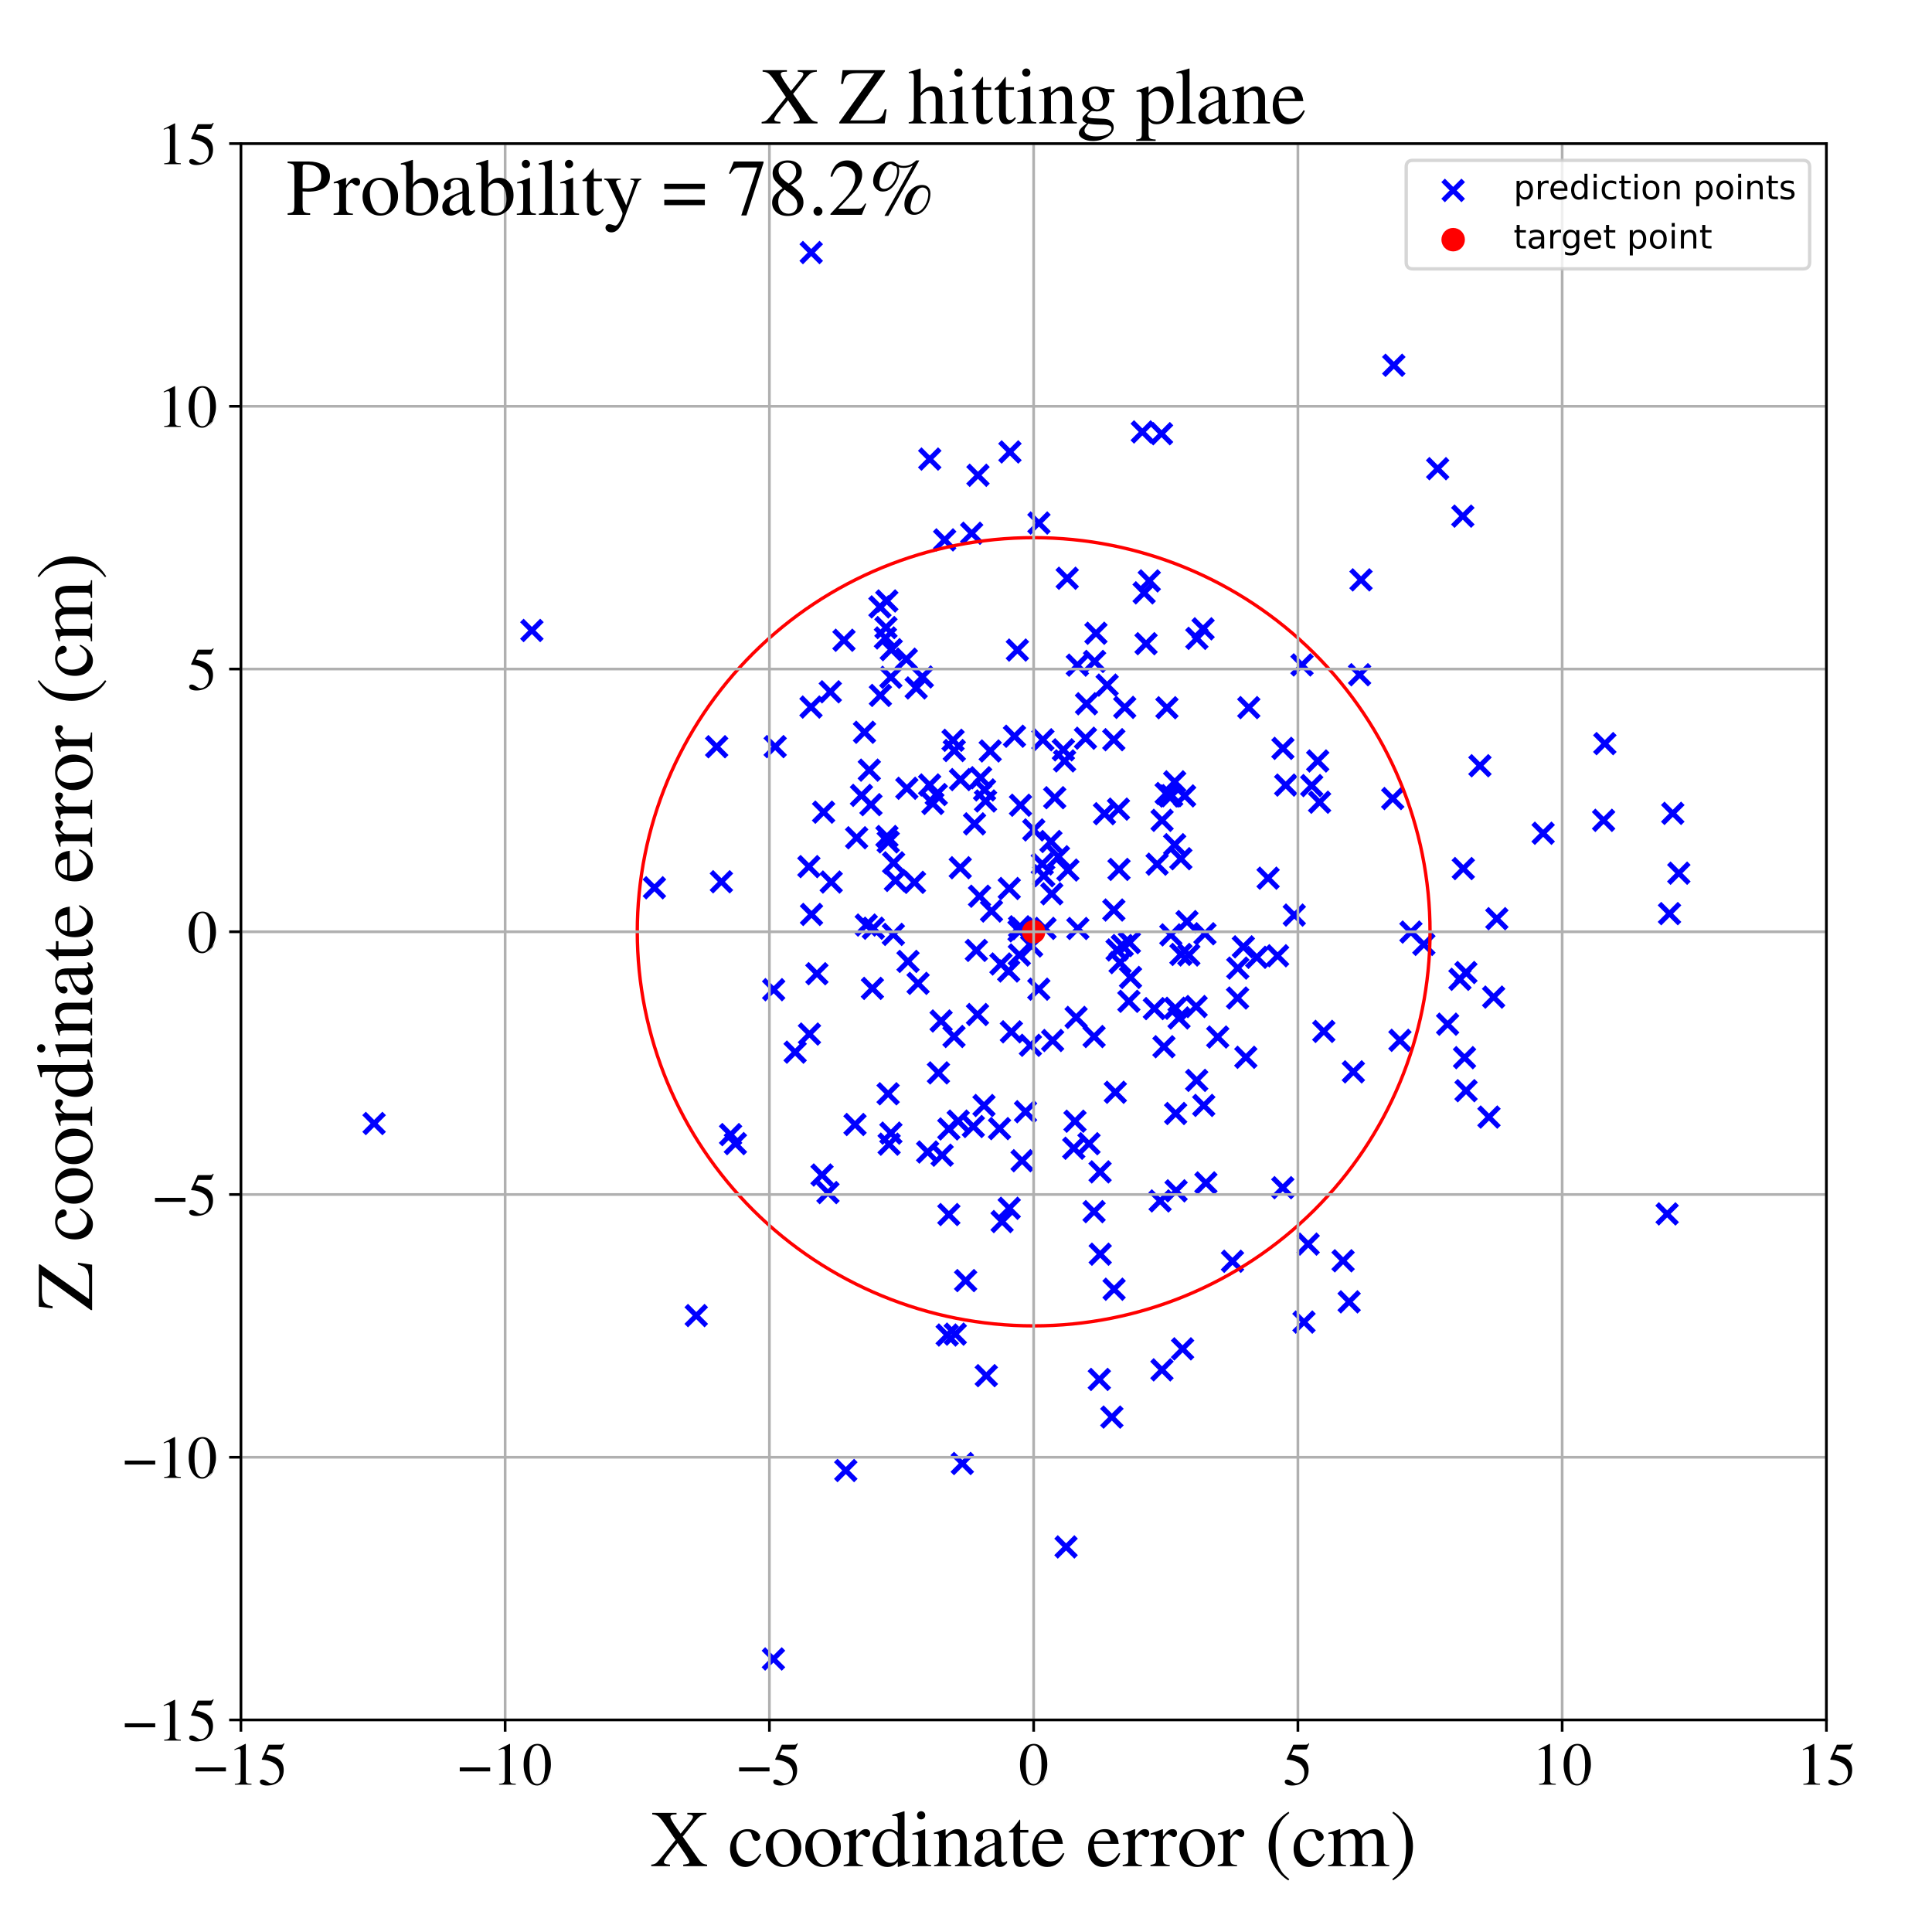 <?xml version="1.0" encoding="utf-8" standalone="no"?>
<!DOCTYPE svg PUBLIC "-//W3C//DTD SVG 1.1//EN"
  "http://www.w3.org/Graphics/SVG/1.1/DTD/svg11.dtd">
<!-- Created with matplotlib (https://matplotlib.org/) -->
<svg height="576pt" version="1.1" viewBox="0 0 576 576" width="576pt" xmlns="http://www.w3.org/2000/svg" xmlns:xlink="http://www.w3.org/1999/xlink">
 <defs>
  <style type="text/css">
*{stroke-linecap:butt;stroke-linejoin:round;}
  </style>
 </defs>
 <g id="figure_1">
  <g id="patch_1">
   <path d="M 0 576 
L 576 576 
L 576 0 
L 0 0 
z
" style="fill:#ffffff;"/>
  </g>
  <g id="axes_1">
   <g id="patch_2">
    <path d="M 71.822 512.784 
L 544.52 512.784 
L 544.52 42.802 
L 71.822 42.802 
z
" style="fill:#ffffff;"/>
   </g>
   <g id="PathCollection_1">
    <defs>
     <path d="M -3 3 
L 3 -3 
M -3 -3 
L 3 3 
" id="md034daaf73" style="stroke:#0000ff;stroke-width:1.5;"/>
    </defs>
    <g clip-path="url(#p609166dc74)">
     <use style="fill:#0000ff;stroke:#0000ff;stroke-width:1.5;" x="231.111" xlink:href="#md034daaf73" y="222.596"/>
     <use style="fill:#0000ff;stroke:#0000ff;stroke-width:1.5;" x="276.561" xlink:href="#md034daaf73" y="343.454"/>
     <use style="fill:#0000ff;stroke:#0000ff;stroke-width:1.5;" x="307.574" xlink:href="#md034daaf73" y="282.038"/>
     <use style="fill:#0000ff;stroke:#0000ff;stroke-width:1.5;" x="304.74" xlink:href="#md034daaf73" y="276.874"/>
     <use style="fill:#0000ff;stroke:#0000ff;stroke-width:1.5;" x="264.427" xlink:href="#md034daaf73" y="249.388"/>
     <use style="fill:#0000ff;stroke:#0000ff;stroke-width:1.5;" x="443.913" xlink:href="#md034daaf73" y="333.04"/>
     <use style="fill:#0000ff;stroke:#0000ff;stroke-width:1.5;" x="356.614" xlink:href="#md034daaf73" y="300.081"/>
     <use style="fill:#0000ff;stroke:#0000ff;stroke-width:1.5;" x="297.992" xlink:href="#md034daaf73" y="336.483"/>
     <use style="fill:#0000ff;stroke:#0000ff;stroke-width:1.5;" x="251.623" xlink:href="#md034daaf73" y="190.883"/>
     <use style="fill:#0000ff;stroke:#0000ff;stroke-width:1.5;" x="333.458" xlink:href="#md034daaf73" y="241.228"/>
     <use style="fill:#0000ff;stroke:#0000ff;stroke-width:1.5;" x="371.428" xlink:href="#md034daaf73" y="315.223"/>
     <use style="fill:#0000ff;stroke:#0000ff;stroke-width:1.5;" x="368.967" xlink:href="#md034daaf73" y="297.547"/>
     <use style="fill:#0000ff;stroke:#0000ff;stroke-width:1.5;" x="278.119" xlink:href="#md034daaf73" y="239.538"/>
     <use style="fill:#0000ff;stroke:#0000ff;stroke-width:1.5;" x="352.078" xlink:href="#md034daaf73" y="284.552"/>
     <use style="fill:#0000ff;stroke:#0000ff;stroke-width:1.5;" x="258.268" xlink:href="#md034daaf73" y="275.794"/>
     <use style="fill:#0000ff;stroke:#0000ff;stroke-width:1.5;" x="400.425" xlink:href="#md034daaf73" y="375.887"/>
     <use style="fill:#0000ff;stroke:#0000ff;stroke-width:1.5;" x="260.385" xlink:href="#md034daaf73" y="276.739"/>
     <use style="fill:#0000ff;stroke:#0000ff;stroke-width:1.5;" x="317.398" xlink:href="#md034daaf73" y="226.856"/>
     <use style="fill:#0000ff;stroke:#0000ff;stroke-width:1.5;" x="265.713" xlink:href="#md034daaf73" y="193.69"/>
     <use style="fill:#0000ff;stroke:#0000ff;stroke-width:1.5;" x="391.07" xlink:href="#md034daaf73" y="234.213"/>
     <use style="fill:#0000ff;stroke:#0000ff;stroke-width:1.5;" x="300.895" xlink:href="#md034daaf73" y="264.894"/>
     <use style="fill:#0000ff;stroke:#0000ff;stroke-width:1.5;" x="363.053" xlink:href="#md034daaf73" y="309.176"/>
     <use style="fill:#0000ff;stroke:#0000ff;stroke-width:1.5;" x="274.987" xlink:href="#md034daaf73" y="201.822"/>
     <use style="fill:#0000ff;stroke:#0000ff;stroke-width:1.5;" x="305.748" xlink:href="#md034daaf73" y="331.436"/>
     <use style="fill:#0000ff;stroke:#0000ff;stroke-width:1.5;" x="318.381" xlink:href="#md034daaf73" y="259.399"/>
     <use style="fill:#0000ff;stroke:#0000ff;stroke-width:1.5;" x="279.136" xlink:href="#md034daaf73" y="236.885"/>
     <use style="fill:#0000ff;stroke:#0000ff;stroke-width:1.5;" x="435.26" xlink:href="#md034daaf73" y="291.969"/>
     <use style="fill:#0000ff;stroke:#0000ff;stroke-width:1.5;" x="326.184" xlink:href="#md034daaf73" y="361.236"/>
     <use style="fill:#0000ff;stroke:#0000ff;stroke-width:1.5;" x="382.447" xlink:href="#md034daaf73" y="354.093"/>
     <use style="fill:#0000ff;stroke:#0000ff;stroke-width:1.5;" x="265.596" xlink:href="#md034daaf73" y="201.923"/>
     <use style="fill:#0000ff;stroke:#0000ff;stroke-width:1.5;" x="284.143" xlink:href="#md034daaf73" y="220.712"/>
     <use style="fill:#0000ff;stroke:#0000ff;stroke-width:1.5;" x="374.686" xlink:href="#md034daaf73" y="285.408"/>
     <use style="fill:#0000ff;stroke:#0000ff;stroke-width:1.5;" x="272.635" xlink:href="#md034daaf73" y="263.057"/>
     <use style="fill:#0000ff;stroke:#0000ff;stroke-width:1.5;" x="315.572" xlink:href="#md034daaf73" y="255.422"/>
     <use style="fill:#0000ff;stroke:#0000ff;stroke-width:1.5;" x="382.485" xlink:href="#md034daaf73" y="223.114"/>
     <use style="fill:#0000ff;stroke:#0000ff;stroke-width:1.5;" x="255.397" xlink:href="#md034daaf73" y="249.769"/>
     <use style="fill:#0000ff;stroke:#0000ff;stroke-width:1.5;" x="350.218" xlink:href="#md034daaf73" y="233.089"/>
     <use style="fill:#0000ff;stroke:#0000ff;stroke-width:1.5;" x="256.839" xlink:href="#md034daaf73" y="237.134"/>
     <use style="fill:#0000ff;stroke:#0000ff;stroke-width:1.5;" x="390.016" xlink:href="#md034daaf73" y="370.91"/>
     <use style="fill:#0000ff;stroke:#0000ff;stroke-width:1.5;" x="259.668" xlink:href="#md034daaf73" y="239.897"/>
     <use style="fill:#0000ff;stroke:#0000ff;stroke-width:1.5;" x="277.194" xlink:href="#md034daaf73" y="136.868"/>
     <use style="fill:#0000ff;stroke:#0000ff;stroke-width:1.5;" x="350.634" xlink:href="#md034daaf73" y="355.029"/>
     <use style="fill:#0000ff;stroke:#0000ff;stroke-width:1.5;" x="310.744" xlink:href="#md034daaf73" y="257.581"/>
     <use style="fill:#0000ff;stroke:#0000ff;stroke-width:1.5;" x="349.325" xlink:href="#md034daaf73" y="237.221"/>
     <use style="fill:#0000ff;stroke:#0000ff;stroke-width:1.5;" x="331.489" xlink:href="#md034daaf73" y="422.484"/>
     <use style="fill:#0000ff;stroke:#0000ff;stroke-width:1.5;" x="346.423" xlink:href="#md034daaf73" y="408.403"/>
     <use style="fill:#0000ff;stroke:#0000ff;stroke-width:1.5;" x="195.112" xlink:href="#md034daaf73" y="264.679"/>
     <use style="fill:#0000ff;stroke:#0000ff;stroke-width:1.5;" x="119.925" xlink:href="#md034daaf73" y="525.754"/>
     <use style="fill:#0000ff;stroke:#0000ff;stroke-width:1.5;" x="291.429" xlink:href="#md034daaf73" y="302.461"/>
     <use style="fill:#0000ff;stroke:#0000ff;stroke-width:1.5;" x="282.387" xlink:href="#md034daaf73" y="398.021"/>
     <use style="fill:#0000ff;stroke:#0000ff;stroke-width:1.5;" x="326.739" xlink:href="#md034daaf73" y="188.795"/>
     <use style="fill:#0000ff;stroke:#0000ff;stroke-width:1.5;" x="347.684" xlink:href="#md034daaf73" y="236.565"/>
     <use style="fill:#0000ff;stroke:#0000ff;stroke-width:1.5;" x="230.664" xlink:href="#md034daaf73" y="295.063"/>
     <use style="fill:#0000ff;stroke:#0000ff;stroke-width:1.5;" x="332.333" xlink:href="#md034daaf73" y="551.064"/>
     <use style="fill:#0000ff;stroke:#0000ff;stroke-width:1.5;" x="359.238" xlink:href="#md034daaf73" y="278.391"/>
     <use style="fill:#0000ff;stroke:#0000ff;stroke-width:1.5;" x="313.577" xlink:href="#md034daaf73" y="266.479"/>
     <use style="fill:#0000ff;stroke:#0000ff;stroke-width:1.5;" x="431.586" xlink:href="#md034daaf73" y="305.349"/>
     <use style="fill:#0000ff;stroke:#0000ff;stroke-width:1.5;" x="282.889" xlink:href="#md034daaf73" y="362.103"/>
     <use style="fill:#0000ff;stroke:#0000ff;stroke-width:1.5;" x="313.311" xlink:href="#md034daaf73" y="250.877"/>
     <use style="fill:#0000ff;stroke:#0000ff;stroke-width:1.5;" x="277.161" xlink:href="#md034daaf73" y="234.018"/>
     <use style="fill:#0000ff;stroke:#0000ff;stroke-width:1.5;" x="254.912" xlink:href="#md034daaf73" y="335.253"/>
     <use style="fill:#0000ff;stroke:#0000ff;stroke-width:1.5;" x="356.78" xlink:href="#md034daaf73" y="322.099"/>
     <use style="fill:#0000ff;stroke:#0000ff;stroke-width:1.5;" x="344.161" xlink:href="#md034daaf73" y="300.7"/>
     <use style="fill:#0000ff;stroke:#0000ff;stroke-width:1.5;" x="321.204" xlink:href="#md034daaf73" y="198.3"/>
     <use style="fill:#0000ff;stroke:#0000ff;stroke-width:1.5;" x="213.666" xlink:href="#md034daaf73" y="222.627"/>
     <use style="fill:#0000ff;stroke:#0000ff;stroke-width:1.5;" x="302.452" xlink:href="#md034daaf73" y="219.499"/>
     <use style="fill:#0000ff;stroke:#0000ff;stroke-width:1.5;" x="262.476" xlink:href="#md034daaf73" y="207.329"/>
     <use style="fill:#0000ff;stroke:#0000ff;stroke-width:1.5;" x="247.546" xlink:href="#md034daaf73" y="206.253"/>
     <use style="fill:#0000ff;stroke:#0000ff;stroke-width:1.5;" x="415.222" xlink:href="#md034daaf73" y="238.072"/>
     <use style="fill:#0000ff;stroke:#0000ff;stroke-width:1.5;" x="303.319" xlink:href="#md034daaf73" y="193.81"/>
     <use style="fill:#0000ff;stroke:#0000ff;stroke-width:1.5;" x="348.762" xlink:href="#md034daaf73" y="237.331"/>
     <use style="fill:#0000ff;stroke:#0000ff;stroke-width:1.5;" x="219.248" xlink:href="#md034daaf73" y="340.954"/>
     <use style="fill:#0000ff;stroke:#0000ff;stroke-width:1.5;" x="265.613" xlink:href="#md034daaf73" y="337.828"/>
     <use style="fill:#0000ff;stroke:#0000ff;stroke-width:1.5;" x="428.622" xlink:href="#md034daaf73" y="139.73"/>
     <use style="fill:#0000ff;stroke:#0000ff;stroke-width:1.5;" x="436.264" xlink:href="#md034daaf73" y="258.952"/>
     <use style="fill:#0000ff;stroke:#0000ff;stroke-width:1.5;" x="237.065" xlink:href="#md034daaf73" y="313.682"/>
     <use style="fill:#0000ff;stroke:#0000ff;stroke-width:1.5;" x="478.459" xlink:href="#md034daaf73" y="221.7"/>
     <use style="fill:#0000ff;stroke:#0000ff;stroke-width:1.5;" x="326.343" xlink:href="#md034daaf73" y="197.197"/>
     <use style="fill:#0000ff;stroke:#0000ff;stroke-width:1.5;" x="246.848" xlink:href="#md034daaf73" y="355.555"/>
     <use style="fill:#0000ff;stroke:#0000ff;stroke-width:1.5;" x="263.979" xlink:href="#md034daaf73" y="190.194"/>
     <use style="fill:#0000ff;stroke:#0000ff;stroke-width:1.5;" x="358.882" xlink:href="#md034daaf73" y="329.564"/>
     <use style="fill:#0000ff;stroke:#0000ff;stroke-width:1.5;" x="304.251" xlink:href="#md034daaf73" y="240.071"/>
     <use style="fill:#0000ff;stroke:#0000ff;stroke-width:1.5;" x="280.578" xlink:href="#md034daaf73" y="304.397"/>
     <use style="fill:#0000ff;stroke:#0000ff;stroke-width:1.5;" x="303.901" xlink:href="#md034daaf73" y="284.721"/>
     <use style="fill:#0000ff;stroke:#0000ff;stroke-width:1.5;" x="393.416" xlink:href="#md034daaf73" y="239.172"/>
     <use style="fill:#0000ff;stroke:#0000ff;stroke-width:1.5;" x="497.032" xlink:href="#md034daaf73" y="361.91"/>
     <use style="fill:#0000ff;stroke:#0000ff;stroke-width:1.5;" x="298.765" xlink:href="#md034daaf73" y="364.19"/>
     <use style="fill:#0000ff;stroke:#0000ff;stroke-width:1.5;" x="437.039" xlink:href="#md034daaf73" y="289.948"/>
     <use style="fill:#0000ff;stroke:#0000ff;stroke-width:1.5;" x="313.829" xlink:href="#md034daaf73" y="310.21"/>
     <use style="fill:#0000ff;stroke:#0000ff;stroke-width:1.5;" x="300.884" xlink:href="#md034daaf73" y="360.233"/>
     <use style="fill:#0000ff;stroke:#0000ff;stroke-width:1.5;" x="327.971" xlink:href="#md034daaf73" y="349.383"/>
     <use style="fill:#0000ff;stroke:#0000ff;stroke-width:1.5;" x="243.548" xlink:href="#md034daaf73" y="290.302"/>
     <use style="fill:#0000ff;stroke:#0000ff;stroke-width:1.5;" x="285.677" xlink:href="#md034daaf73" y="334.241"/>
     <use style="fill:#0000ff;stroke:#0000ff;stroke-width:1.5;" x="314.452" xlink:href="#md034daaf73" y="237.828"/>
     <use style="fill:#0000ff;stroke:#0000ff;stroke-width:1.5;" x="392.862" xlink:href="#md034daaf73" y="226.873"/>
     <use style="fill:#0000ff;stroke:#0000ff;stroke-width:1.5;" x="380.898" xlink:href="#md034daaf73" y="284.948"/>
     <use style="fill:#0000ff;stroke:#0000ff;stroke-width:1.5;" x="327.752" xlink:href="#md034daaf73" y="411.259"/>
     <use style="fill:#0000ff;stroke:#0000ff;stroke-width:1.5;" x="301.098" xlink:href="#md034daaf73" y="134.741"/>
     <use style="fill:#0000ff;stroke:#0000ff;stroke-width:1.5;" x="498.717" xlink:href="#md034daaf73" y="242.492"/>
     <use style="fill:#0000ff;stroke:#0000ff;stroke-width:1.5;" x="290.189" xlink:href="#md034daaf73" y="335.854"/>
     <use style="fill:#0000ff;stroke:#0000ff;stroke-width:1.5;" x="352.057" xlink:href="#md034daaf73" y="256.017"/>
     <use style="fill:#0000ff;stroke:#0000ff;stroke-width:1.5;" x="266.425" xlink:href="#md034daaf73" y="257.24"/>
     <use style="fill:#0000ff;stroke:#0000ff;stroke-width:1.5;" x="273.149" xlink:href="#md034daaf73" y="205.1"/>
     <use style="fill:#0000ff;stroke:#0000ff;stroke-width:1.5;" x="303.807" xlink:href="#md034daaf73" y="277.515"/>
     <use style="fill:#0000ff;stroke:#0000ff;stroke-width:1.5;" x="245.552" xlink:href="#md034daaf73" y="242.137"/>
     <use style="fill:#0000ff;stroke:#0000ff;stroke-width:1.5;" x="372.31" xlink:href="#md034daaf73" y="210.964"/>
     <use style="fill:#0000ff;stroke:#0000ff;stroke-width:1.5;" x="281.639" xlink:href="#md034daaf73" y="160.962"/>
     <use style="fill:#0000ff;stroke:#0000ff;stroke-width:1.5;" x="460.07" xlink:href="#md034daaf73" y="248.421"/>
     <use style="fill:#0000ff;stroke:#0000ff;stroke-width:1.5;" x="350.208" xlink:href="#md034daaf73" y="251.83"/>
     <use style="fill:#0000ff;stroke:#0000ff;stroke-width:1.5;" x="293.533" xlink:href="#md034daaf73" y="235.5"/>
     <use style="fill:#0000ff;stroke:#0000ff;stroke-width:1.5;" x="217.816" xlink:href="#md034daaf73" y="338.265"/>
     <use style="fill:#0000ff;stroke:#0000ff;stroke-width:1.5;" x="402.231" xlink:href="#md034daaf73" y="388.126"/>
     <use style="fill:#0000ff;stroke:#0000ff;stroke-width:1.5;" x="500.519" xlink:href="#md034daaf73" y="260.333"/>
     <use style="fill:#0000ff;stroke:#0000ff;stroke-width:1.5;" x="342.637" xlink:href="#md034daaf73" y="173.185"/>
     <use style="fill:#0000ff;stroke:#0000ff;stroke-width:1.5;" x="388.768" xlink:href="#md034daaf73" y="394.161"/>
     <use style="fill:#0000ff;stroke:#0000ff;stroke-width:1.5;" x="295.218" xlink:href="#md034daaf73" y="223.893"/>
     <use style="fill:#0000ff;stroke:#0000ff;stroke-width:1.5;" x="378.063" xlink:href="#md034daaf73" y="261.818"/>
     <use style="fill:#0000ff;stroke:#0000ff;stroke-width:1.5;" x="341.107" xlink:href="#md034daaf73" y="176.748"/>
     <use style="fill:#0000ff;stroke:#0000ff;stroke-width:1.5;" x="264.781" xlink:href="#md034daaf73" y="326.098"/>
     <use style="fill:#0000ff;stroke:#0000ff;stroke-width:1.5;" x="257.735" xlink:href="#md034daaf73" y="218.314"/>
     <use style="fill:#0000ff;stroke:#0000ff;stroke-width:1.5;" x="337.049" xlink:href="#md034daaf73" y="291.407"/>
     <use style="fill:#0000ff;stroke:#0000ff;stroke-width:1.5;" x="294.051" xlink:href="#md034daaf73" y="410.136"/>
     <use style="fill:#0000ff;stroke:#0000ff;stroke-width:1.5;" x="273.715" xlink:href="#md034daaf73" y="293.175"/>
     <use style="fill:#0000ff;stroke:#0000ff;stroke-width:1.5;" x="264.818" xlink:href="#md034daaf73" y="251.001"/>
     <use style="fill:#0000ff;stroke:#0000ff;stroke-width:1.5;" x="424.509" xlink:href="#md034daaf73" y="281.558"/>
     <use style="fill:#0000ff;stroke:#0000ff;stroke-width:1.5;" x="446.261" xlink:href="#md034daaf73" y="273.888"/>
     <use style="fill:#0000ff;stroke:#0000ff;stroke-width:1.5;" x="359.523" xlink:href="#md034daaf73" y="352.666"/>
     <use style="fill:#0000ff;stroke:#0000ff;stroke-width:1.5;" x="241.852" xlink:href="#md034daaf73" y="75.294"/>
     <use style="fill:#0000ff;stroke:#0000ff;stroke-width:1.5;" x="59.612" xlink:href="#md034daaf73" y="513.361"/>
     <use style="fill:#0000ff;stroke:#0000ff;stroke-width:1.5;" x="356.829" xlink:href="#md034daaf73" y="190.318"/>
     <use style="fill:#0000ff;stroke:#0000ff;stroke-width:1.5;" x="347.015" xlink:href="#md034daaf73" y="312.07"/>
     <use style="fill:#0000ff;stroke:#0000ff;stroke-width:1.5;" x="320.129" xlink:href="#md034daaf73" y="342.334"/>
     <use style="fill:#0000ff;stroke:#0000ff;stroke-width:1.5;" x="333.618" xlink:href="#md034daaf73" y="259.203"/>
     <use style="fill:#0000ff;stroke:#0000ff;stroke-width:1.5;" x="247.816" xlink:href="#md034daaf73" y="262.973"/>
     <use style="fill:#0000ff;stroke:#0000ff;stroke-width:1.5;" x="329.293" xlink:href="#md034daaf73" y="242.591"/>
     <use style="fill:#0000ff;stroke:#0000ff;stroke-width:1.5;" x="317.032" xlink:href="#md034daaf73" y="223.556"/>
     <use style="fill:#0000ff;stroke:#0000ff;stroke-width:1.5;" x="241.792" xlink:href="#md034daaf73" y="210.802"/>
     <use style="fill:#0000ff;stroke:#0000ff;stroke-width:1.5;" x="369.031" xlink:href="#md034daaf73" y="288.624"/>
     <use style="fill:#0000ff;stroke:#0000ff;stroke-width:1.5;" x="291.092" xlink:href="#md034daaf73" y="283.347"/>
     <use style="fill:#0000ff;stroke:#0000ff;stroke-width:1.5;" x="347.9" xlink:href="#md034daaf73" y="211.002"/>
     <use style="fill:#0000ff;stroke:#0000ff;stroke-width:1.5;" x="317.828" xlink:href="#md034daaf73" y="461.195"/>
     <use style="fill:#0000ff;stroke:#0000ff;stroke-width:1.5;" x="353.882" xlink:href="#md034daaf73" y="274.763"/>
     <use style="fill:#0000ff;stroke:#0000ff;stroke-width:1.5;" x="326.188" xlink:href="#md034daaf73" y="309.033"/>
     <use style="fill:#0000ff;stroke:#0000ff;stroke-width:1.5;" x="270.215" xlink:href="#md034daaf73" y="196.529"/>
     <use style="fill:#0000ff;stroke:#0000ff;stroke-width:1.5;" x="323.929" xlink:href="#md034daaf73" y="209.816"/>
     <use style="fill:#0000ff;stroke:#0000ff;stroke-width:1.5;" x="320.495" xlink:href="#md034daaf73" y="334.274"/>
     <use style="fill:#0000ff;stroke:#0000ff;stroke-width:1.5;" x="344.974" xlink:href="#md034daaf73" y="257.643"/>
     <use style="fill:#0000ff;stroke:#0000ff;stroke-width:1.5;" x="388.175" xlink:href="#md034daaf73" y="198.24"/>
     <use style="fill:#0000ff;stroke:#0000ff;stroke-width:1.5;" x="266.346" xlink:href="#md034daaf73" y="278.58"/>
     <use style="fill:#0000ff;stroke:#0000ff;stroke-width:1.5;" x="341.681" xlink:href="#md034daaf73" y="191.907"/>
     <use style="fill:#0000ff;stroke:#0000ff;stroke-width:1.5;" x="333.935" xlink:href="#md034daaf73" y="286.992"/>
     <use style="fill:#0000ff;stroke:#0000ff;stroke-width:1.5;" x="309.711" xlink:href="#md034daaf73" y="294.907"/>
     <use style="fill:#0000ff;stroke:#0000ff;stroke-width:1.5;" x="284.802" xlink:href="#md034daaf73" y="397.753"/>
     <use style="fill:#0000ff;stroke:#0000ff;stroke-width:1.5;" x="351.514" xlink:href="#md034daaf73" y="303.489"/>
     <use style="fill:#0000ff;stroke:#0000ff;stroke-width:1.5;" x="349.069" xlink:href="#md034daaf73" y="278.719"/>
     <use style="fill:#0000ff;stroke:#0000ff;stroke-width:1.5;" x="295.602" xlink:href="#md034daaf73" y="271.615"/>
     <use style="fill:#0000ff;stroke:#0000ff;stroke-width:1.5;" x="290.55" xlink:href="#md034daaf73" y="245.618"/>
     <use style="fill:#0000ff;stroke:#0000ff;stroke-width:1.5;" x="311.56" xlink:href="#md034daaf73" y="276.789"/>
     <use style="fill:#0000ff;stroke:#0000ff;stroke-width:1.5;" x="336.715" xlink:href="#md034daaf73" y="281.035"/>
     <use style="fill:#0000ff;stroke:#0000ff;stroke-width:1.5;" x="367.452" xlink:href="#md034daaf73" y="376.035"/>
     <use style="fill:#0000ff;stroke:#0000ff;stroke-width:1.5;" x="394.675" xlink:href="#md034daaf73" y="307.496"/>
     <use style="fill:#0000ff;stroke:#0000ff;stroke-width:1.5;" x="265.08" xlink:href="#md034daaf73" y="341.122"/>
     <use style="fill:#0000ff;stroke:#0000ff;stroke-width:1.5;" x="385.87" xlink:href="#md034daaf73" y="272.821"/>
     <use style="fill:#0000ff;stroke:#0000ff;stroke-width:1.5;" x="321.347" xlink:href="#md034daaf73" y="276.815"/>
     <use style="fill:#0000ff;stroke:#0000ff;stroke-width:1.5;" x="262.343" xlink:href="#md034daaf73" y="180.941"/>
     <use style="fill:#0000ff;stroke:#0000ff;stroke-width:1.5;" x="301.531" xlink:href="#md034daaf73" y="307.624"/>
     <use style="fill:#0000ff;stroke:#0000ff;stroke-width:1.5;" x="241.328" xlink:href="#md034daaf73" y="308.288"/>
     <use style="fill:#0000ff;stroke:#0000ff;stroke-width:1.5;" x="436.63" xlink:href="#md034daaf73" y="315.326"/>
     <use style="fill:#0000ff;stroke:#0000ff;stroke-width:1.5;" x="415.54" xlink:href="#md034daaf73" y="108.904"/>
     <use style="fill:#0000ff;stroke:#0000ff;stroke-width:1.5;" x="282.874" xlink:href="#md034daaf73" y="336.583"/>
     <use style="fill:#0000ff;stroke:#0000ff;stroke-width:1.5;" x="383.31" xlink:href="#md034daaf73" y="234.066"/>
     <use style="fill:#0000ff;stroke:#0000ff;stroke-width:1.5;" x="334.588" xlink:href="#md034daaf73" y="281.902"/>
     <use style="fill:#0000ff;stroke:#0000ff;stroke-width:1.5;" x="291.569" xlink:href="#md034daaf73" y="141.697"/>
     <use style="fill:#0000ff;stroke:#0000ff;stroke-width:1.5;" x="323.62" xlink:href="#md034daaf73" y="220.09"/>
     <use style="fill:#0000ff;stroke:#0000ff;stroke-width:1.5;" x="332.069" xlink:href="#md034daaf73" y="220.531"/>
     <use style="fill:#0000ff;stroke:#0000ff;stroke-width:1.5;" x="333.036" xlink:href="#md034daaf73" y="283.214"/>
     <use style="fill:#0000ff;stroke:#0000ff;stroke-width:1.5;" x="330.08" xlink:href="#md034daaf73" y="204.252"/>
     <use style="fill:#0000ff;stroke:#0000ff;stroke-width:1.5;" x="264.388" xlink:href="#md034daaf73" y="179.167"/>
     <use style="fill:#0000ff;stroke:#0000ff;stroke-width:1.5;" x="241.945" xlink:href="#md034daaf73" y="272.627"/>
     <use style="fill:#0000ff;stroke:#0000ff;stroke-width:1.5;" x="286.361" xlink:href="#md034daaf73" y="232.419"/>
     <use style="fill:#0000ff;stroke:#0000ff;stroke-width:1.5;" x="332.151" xlink:href="#md034daaf73" y="384.368"/>
     <use style="fill:#0000ff;stroke:#0000ff;stroke-width:1.5;" x="286.287" xlink:href="#md034daaf73" y="258.706"/>
     <use style="fill:#0000ff;stroke:#0000ff;stroke-width:1.5;" x="308.205" xlink:href="#md034daaf73" y="247.433"/>
     <use style="fill:#0000ff;stroke:#0000ff;stroke-width:1.5;" x="311.179" xlink:href="#md034daaf73" y="261.088"/>
     <use style="fill:#0000ff;stroke:#0000ff;stroke-width:1.5;" x="370.686" xlink:href="#md034daaf73" y="282.289"/>
     <use style="fill:#0000ff;stroke:#0000ff;stroke-width:1.5;" x="437.08" xlink:href="#md034daaf73" y="325.176"/>
     <use style="fill:#0000ff;stroke:#0000ff;stroke-width:1.5;" x="300.724" xlink:href="#md034daaf73" y="289.493"/>
     <use style="fill:#0000ff;stroke:#0000ff;stroke-width:1.5;" x="336.554" xlink:href="#md034daaf73" y="298.523"/>
     <use style="fill:#0000ff;stroke:#0000ff;stroke-width:1.5;" x="304.719" xlink:href="#md034daaf73" y="346.049"/>
     <use style="fill:#0000ff;stroke:#0000ff;stroke-width:1.5;" x="284.512" xlink:href="#md034daaf73" y="223.762"/>
     <use style="fill:#0000ff;stroke:#0000ff;stroke-width:1.5;" x="332.083" xlink:href="#md034daaf73" y="271.313"/>
     <use style="fill:#0000ff;stroke:#0000ff;stroke-width:1.5;" x="403.488" xlink:href="#md034daaf73" y="319.558"/>
     <use style="fill:#0000ff;stroke:#0000ff;stroke-width:1.5;" x="441.225" xlink:href="#md034daaf73" y="228.296"/>
     <use style="fill:#0000ff;stroke:#0000ff;stroke-width:1.5;" x="497.742" xlink:href="#md034daaf73" y="272.384"/>
     <use style="fill:#0000ff;stroke:#0000ff;stroke-width:1.5;" x="358.68" xlink:href="#md034daaf73" y="187.474"/>
     <use style="fill:#0000ff;stroke:#0000ff;stroke-width:1.5;" x="328.013" xlink:href="#md034daaf73" y="373.922"/>
     <use style="fill:#0000ff;stroke:#0000ff;stroke-width:1.5;" x="293.361" xlink:href="#md034daaf73" y="329.59"/>
     <use style="fill:#0000ff;stroke:#0000ff;stroke-width:1.5;" x="245.081" xlink:href="#md034daaf73" y="350.314"/>
     <use style="fill:#0000ff;stroke:#0000ff;stroke-width:1.5;" x="279.786" xlink:href="#md034daaf73" y="319.867"/>
     <use style="fill:#0000ff;stroke:#0000ff;stroke-width:1.5;" x="345.869" xlink:href="#md034daaf73" y="358.04"/>
     <use style="fill:#0000ff;stroke:#0000ff;stroke-width:1.5;" x="303.98" xlink:href="#md034daaf73" y="276.312"/>
     <use style="fill:#0000ff;stroke:#0000ff;stroke-width:1.5;" x="310.929" xlink:href="#md034daaf73" y="220.558"/>
     <use style="fill:#0000ff;stroke:#0000ff;stroke-width:1.5;" x="405.348" xlink:href="#md034daaf73" y="201.163"/>
     <use style="fill:#0000ff;stroke:#0000ff;stroke-width:1.5;" x="332.524" xlink:href="#md034daaf73" y="325.644"/>
     <use style="fill:#0000ff;stroke:#0000ff;stroke-width:1.5;" x="420.65" xlink:href="#md034daaf73" y="277.89"/>
     <use style="fill:#0000ff;stroke:#0000ff;stroke-width:1.5;" x="270.363" xlink:href="#md034daaf73" y="235.016"/>
     <use style="fill:#0000ff;stroke:#0000ff;stroke-width:1.5;" x="320.824" xlink:href="#md034daaf73" y="303.326"/>
     <use style="fill:#0000ff;stroke:#0000ff;stroke-width:1.5;" x="266.965" xlink:href="#md034daaf73" y="262.488"/>
     <use style="fill:#0000ff;stroke:#0000ff;stroke-width:1.5;" x="350.394" xlink:href="#md034daaf73" y="300.604"/>
     <use style="fill:#0000ff;stroke:#0000ff;stroke-width:1.5;" x="346.295" xlink:href="#md034daaf73" y="129.302"/>
     <use style="fill:#0000ff;stroke:#0000ff;stroke-width:1.5;" x="230.589" xlink:href="#md034daaf73" y="494.6"/>
     <use style="fill:#0000ff;stroke:#0000ff;stroke-width:1.5;" x="280.886" xlink:href="#md034daaf73" y="344.411"/>
     <use style="fill:#0000ff;stroke:#0000ff;stroke-width:1.5;" x="445.307" xlink:href="#md034daaf73" y="297.275"/>
     <use style="fill:#0000ff;stroke:#0000ff;stroke-width:1.5;" x="307.201" xlink:href="#md034daaf73" y="311.64"/>
     <use style="fill:#0000ff;stroke:#0000ff;stroke-width:1.5;" x="292.04" xlink:href="#md034daaf73" y="267.198"/>
     <use style="fill:#0000ff;stroke:#0000ff;stroke-width:1.5;" x="284.422" xlink:href="#md034daaf73" y="309.014"/>
     <use style="fill:#0000ff;stroke:#0000ff;stroke-width:1.5;" x="286.903" xlink:href="#md034daaf73" y="436.323"/>
     <use style="fill:#0000ff;stroke:#0000ff;stroke-width:1.5;" x="346.457" xlink:href="#md034daaf73" y="244.573"/>
     <use style="fill:#0000ff;stroke:#0000ff;stroke-width:1.5;" x="207.58" xlink:href="#md034daaf73" y="392.224"/>
     <use style="fill:#0000ff;stroke:#0000ff;stroke-width:1.5;" x="318.172" xlink:href="#md034daaf73" y="172.398"/>
     <use style="fill:#0000ff;stroke:#0000ff;stroke-width:1.5;" x="352.575" xlink:href="#md034daaf73" y="402.143"/>
     <use style="fill:#0000ff;stroke:#0000ff;stroke-width:1.5;" x="252.161" xlink:href="#md034daaf73" y="438.413"/>
     <use style="fill:#0000ff;stroke:#0000ff;stroke-width:1.5;" x="293.828" xlink:href="#md034daaf73" y="238.802"/>
     <use style="fill:#0000ff;stroke:#0000ff;stroke-width:1.5;" x="260.097" xlink:href="#md034daaf73" y="294.672"/>
     <use style="fill:#0000ff;stroke:#0000ff;stroke-width:1.5;" x="354.433" xlink:href="#md034daaf73" y="284.718"/>
     <use style="fill:#0000ff;stroke:#0000ff;stroke-width:1.5;" x="417.374" xlink:href="#md034daaf73" y="310.161"/>
     <use style="fill:#0000ff;stroke:#0000ff;stroke-width:1.5;" x="353.182" xlink:href="#md034daaf73" y="237.286"/>
     <use style="fill:#0000ff;stroke:#0000ff;stroke-width:1.5;" x="241.16" xlink:href="#md034daaf73" y="258.371"/>
     <use style="fill:#0000ff;stroke:#0000ff;stroke-width:1.5;" x="309.744" xlink:href="#md034daaf73" y="155.935"/>
     <use style="fill:#0000ff;stroke:#0000ff;stroke-width:1.5;" x="335.322" xlink:href="#md034daaf73" y="210.896"/>
     <use style="fill:#0000ff;stroke:#0000ff;stroke-width:1.5;" x="289.691" xlink:href="#md034daaf73" y="158.981"/>
     <use style="fill:#0000ff;stroke:#0000ff;stroke-width:1.5;" x="111.534" xlink:href="#md034daaf73" y="334.96"/>
     <use style="fill:#0000ff;stroke:#0000ff;stroke-width:1.5;" x="158.578" xlink:href="#md034daaf73" y="187.972"/>
     <use style="fill:#0000ff;stroke:#0000ff;stroke-width:1.5;" x="298.415" xlink:href="#md034daaf73" y="287.393"/>
     <use style="fill:#0000ff;stroke:#0000ff;stroke-width:1.5;" x="340.566" xlink:href="#md034daaf73" y="128.776"/>
     <use style="fill:#0000ff;stroke:#0000ff;stroke-width:1.5;" x="215.075" xlink:href="#md034daaf73" y="262.889"/>
     <use style="fill:#0000ff;stroke:#0000ff;stroke-width:1.5;" x="436.116" xlink:href="#md034daaf73" y="153.88"/>
     <use style="fill:#0000ff;stroke:#0000ff;stroke-width:1.5;" x="324.669" xlink:href="#md034daaf73" y="340.978"/>
     <use style="fill:#0000ff;stroke:#0000ff;stroke-width:1.5;" x="405.772" xlink:href="#md034daaf73" y="172.881"/>
     <use style="fill:#0000ff;stroke:#0000ff;stroke-width:1.5;" x="478.097" xlink:href="#md034daaf73" y="244.573"/>
     <use style="fill:#0000ff;stroke:#0000ff;stroke-width:1.5;" x="287.892" xlink:href="#md034daaf73" y="381.794"/>
     <use style="fill:#0000ff;stroke:#0000ff;stroke-width:1.5;" x="1106.348" xlink:href="#md034daaf73" y="356.777"/>
     <use style="fill:#0000ff;stroke:#0000ff;stroke-width:1.5;" x="270.712" xlink:href="#md034daaf73" y="286.631"/>
     <use style="fill:#0000ff;stroke:#0000ff;stroke-width:1.5;" x="292.364" xlink:href="#md034daaf73" y="231.872"/>
     <use style="fill:#0000ff;stroke:#0000ff;stroke-width:1.5;" x="264.138" xlink:href="#md034daaf73" y="187.108"/>
     <use style="fill:#0000ff;stroke:#0000ff;stroke-width:1.5;" x="350.508" xlink:href="#md034daaf73" y="331.972"/>
     <use style="fill:#0000ff;stroke:#0000ff;stroke-width:1.5;" x="1054.55" xlink:href="#md034daaf73" y="204.514"/>
     <use style="fill:#0000ff;stroke:#0000ff;stroke-width:1.5;" x="259.176" xlink:href="#md034daaf73" y="229.608"/>
    </g>
   </g>
   <g id="PathCollection_2">
    <defs>
     <path d="M 0 3 
C 0.796 3 1.559 2.684 2.121 2.121 
C 2.684 1.559 3 0.796 3 0 
C 3 -0.796 2.684 -1.559 2.121 -2.121 
C 1.559 -2.684 0.796 -3 0 -3 
C -0.796 -3 -1.559 -2.684 -2.121 -2.121 
C -2.684 -1.559 -3 -0.796 -3 0 
C -3 0.796 -2.684 1.559 -2.121 2.121 
C -1.559 2.684 -0.796 3 0 3 
z
" id="m46f921b62e" style="stroke:#ff0000;"/>
    </defs>
    <g clip-path="url(#p609166dc74)">
     <use style="fill:#ff0000;stroke:#ff0000;" x="308.171" xlink:href="#m46f921b62e" y="277.793"/>
    </g>
   </g>
   <g id="patch_3">
    <path clip-path="url(#p609166dc74)" d="M 308.171 395.288 
C 339.511 395.288 369.572 382.908 391.733 360.875 
C 413.894 338.841 426.346 308.953 426.346 277.793 
C 426.346 246.633 413.894 216.745 391.733 194.711 
C 369.572 172.677 339.511 160.297 308.171 160.297 
C 276.831 160.297 246.77 172.677 224.609 194.711 
C 202.448 216.745 189.997 246.633 189.997 277.793 
C 189.997 308.953 202.448 338.841 224.609 360.875 
C 246.77 382.908 276.831 395.288 308.171 395.288 
z
" style="fill:none;stroke:#ff0000;stroke-linejoin:miter;"/>
   </g>
   <g id="matplotlib.axis_1">
    <g id="xtick_1">
     <g id="line2d_1">
      <path clip-path="url(#p609166dc74)" d="M 71.822 512.784 
L 71.822 42.802 
" style="fill:none;stroke:#b0b0b0;stroke-linecap:square;stroke-width:0.8;"/>
     </g>
     <g id="line2d_2">
      <defs>
       <path d="M 0 0 
L 0 3.5 
" id="mc733bedd1b" style="stroke:#000000;stroke-width:0.8;"/>
      </defs>
      <g>
       <use style="stroke:#000000;stroke-width:0.8;" x="71.822" xlink:href="#mc733bedd1b" y="512.784"/>
      </g>
     </g>
     <g id="text_1">
      <!-- −15 -->
      <defs>
       <path d="M 3 22 
L 3 28.594 
L 53.406 28.594 
L 53.406 22 
z
" id="FreeSerif-8722"/>
       <path d="M 18.297 59.297 
Q 16.5 59.297 11.094 57.094 
L 11.094 58.5 
L 29.094 67.594 
L 29.906 67.406 
L 29.906 7.406 
Q 29.906 3.797 31.703 2.688 
Q 33.5 1.594 39.406 1.5 
L 39.406 0 
L 11.797 0 
L 11.797 1.5 
Q 17.406 1.703 19.344 3.141 
Q 21.297 4.594 21.297 9.297 
L 21.297 54.594 
Q 21.297 59.297 18.297 59.297 
z
" id="FreeSerif-49"/>
       <path d="M 35.703 19.406 
Q 35.703 24.703 33.344 28.797 
Q 31 32.906 27.641 35.156 
Q 24.297 37.406 20.141 38.844 
Q 16 40.297 12.953 40.75 
Q 9.906 41.203 7.594 41.203 
Q 6.406 41.203 6.406 42 
Q 6.406 42.297 6.5 42.5 
L 17.406 66.203 
L 38.297 66.203 
Q 39.906 66.203 40.844 66.703 
Q 41.797 67.203 42.906 68.797 
L 43.797 68.094 
L 40 59.203 
Q 39.594 58.297 37.703 58.297 
L 18.094 58.297 
L 13.906 49.797 
Q 28.5 47.203 35.594 41.344 
Q 42.703 35.5 42.703 24.203 
Q 42.703 18.297 40.844 13.688 
Q 39 9.094 36.141 6.297 
Q 33.297 3.5 29.547 1.703 
Q 25.797 -0.094 22.344 -0.75 
Q 18.906 -1.406 15.406 -1.406 
Q 9.797 -1.406 6.5 0.25 
Q 3.203 1.906 3.203 4.797 
Q 3.203 8.5 7.5 8.5 
Q 10.297 8.5 14.75 5.391 
Q 19.203 2.297 21.797 2.297 
Q 27.703 2.297 31.703 7.25 
Q 35.703 12.203 35.703 19.406 
z
" id="FreeSerif-53"/>
      </defs>
      <g transform="translate(57.746 532.077)scale(0.18 -0.18)">
       <use xlink:href="#FreeSerif-8722"/>
       <use x="56.4" xlink:href="#FreeSerif-49"/>
       <use x="106.4" xlink:href="#FreeSerif-53"/>
      </g>
     </g>
    </g>
    <g id="xtick_2">
     <g id="line2d_3">
      <path clip-path="url(#p609166dc74)" d="M 150.605 512.784 
L 150.605 42.802 
" style="fill:none;stroke:#b0b0b0;stroke-linecap:square;stroke-width:0.8;"/>
     </g>
     <g id="line2d_4">
      <g>
       <use style="stroke:#000000;stroke-width:0.8;" x="150.605" xlink:href="#mc733bedd1b" y="512.784"/>
      </g>
     </g>
     <g id="text_2">
      <!-- −10 -->
      <defs>
       <path d="M 47.594 17.797 
Q 35.203 -1.406 25 -1.406 
Q 14.797 -1.406 8.594 8.391 
Q 2.406 18.203 2.406 33.594 
Q 2.406 48.094 8.594 57.844 
Q 14.797 67.594 25.406 67.594 
Q 35.203 67.594 41.391 58 
Q 47.594 48.406 47.594 33 
Q 47.594 17.797 35.203 -1.406 
z
M 25.094 65 
Q 12 65 12 32.703 
Q 12 1.203 25 1.203 
Q 38 1.203 38 32.797 
Q 38 48.5 34.703 56.75 
Q 31.406 65 25.094 65 
z
" id="FreeSerif-48"/>
      </defs>
      <g transform="translate(136.529 532.077)scale(0.18 -0.18)">
       <use xlink:href="#FreeSerif-8722"/>
       <use x="56.4" xlink:href="#FreeSerif-49"/>
       <use x="106.4" xlink:href="#FreeSerif-48"/>
      </g>
     </g>
    </g>
    <g id="xtick_3">
     <g id="line2d_5">
      <path clip-path="url(#p609166dc74)" d="M 229.388 512.784 
L 229.388 42.802 
" style="fill:none;stroke:#b0b0b0;stroke-linecap:square;stroke-width:0.8;"/>
     </g>
     <g id="line2d_6">
      <g>
       <use style="stroke:#000000;stroke-width:0.8;" x="229.388" xlink:href="#mc733bedd1b" y="512.784"/>
      </g>
     </g>
     <g id="text_3">
      <!-- −5 -->
      <g transform="translate(219.812 532.077)scale(0.18 -0.18)">
       <use xlink:href="#FreeSerif-8722"/>
       <use x="56.4" xlink:href="#FreeSerif-53"/>
      </g>
     </g>
    </g>
    <g id="xtick_4">
     <g id="line2d_7">
      <path clip-path="url(#p609166dc74)" d="M 308.171 512.784 
L 308.171 42.802 
" style="fill:none;stroke:#b0b0b0;stroke-linecap:square;stroke-width:0.8;"/>
     </g>
     <g id="line2d_8">
      <g>
       <use style="stroke:#000000;stroke-width:0.8;" x="308.171" xlink:href="#mc733bedd1b" y="512.784"/>
      </g>
     </g>
     <g id="text_4">
      <!-- 0 -->
      <g transform="translate(303.671 532.077)scale(0.18 -0.18)">
       <use xlink:href="#FreeSerif-48"/>
      </g>
     </g>
    </g>
    <g id="xtick_5">
     <g id="line2d_9">
      <path clip-path="url(#p609166dc74)" d="M 386.954 512.784 
L 386.954 42.802 
" style="fill:none;stroke:#b0b0b0;stroke-linecap:square;stroke-width:0.8;"/>
     </g>
     <g id="line2d_10">
      <g>
       <use style="stroke:#000000;stroke-width:0.8;" x="386.954" xlink:href="#mc733bedd1b" y="512.784"/>
      </g>
     </g>
     <g id="text_5">
      <!-- 5 -->
      <g transform="translate(382.454 532.077)scale(0.18 -0.18)">
       <use xlink:href="#FreeSerif-53"/>
      </g>
     </g>
    </g>
    <g id="xtick_6">
     <g id="line2d_11">
      <path clip-path="url(#p609166dc74)" d="M 465.737 512.784 
L 465.737 42.802 
" style="fill:none;stroke:#b0b0b0;stroke-linecap:square;stroke-width:0.8;"/>
     </g>
     <g id="line2d_12">
      <g>
       <use style="stroke:#000000;stroke-width:0.8;" x="465.737" xlink:href="#mc733bedd1b" y="512.784"/>
      </g>
     </g>
     <g id="text_6">
      <!-- 10 -->
      <g transform="translate(456.737 532.077)scale(0.18 -0.18)">
       <use xlink:href="#FreeSerif-49"/>
       <use x="50" xlink:href="#FreeSerif-48"/>
      </g>
     </g>
    </g>
    <g id="xtick_7">
     <g id="line2d_13">
      <path clip-path="url(#p609166dc74)" d="M 544.52 512.784 
L 544.52 42.802 
" style="fill:none;stroke:#b0b0b0;stroke-linecap:square;stroke-width:0.8;"/>
     </g>
     <g id="line2d_14">
      <g>
       <use style="stroke:#000000;stroke-width:0.8;" x="544.52" xlink:href="#mc733bedd1b" y="512.784"/>
      </g>
     </g>
     <g id="text_7">
      <!-- 15 -->
      <g transform="translate(535.52 532.077)scale(0.18 -0.18)">
       <use xlink:href="#FreeSerif-49"/>
       <use x="50" xlink:href="#FreeSerif-53"/>
      </g>
     </g>
    </g>
    <g id="text_8">
     <!-- X coordinate error (cm) -->
     <defs>
      <path d="M 69.594 66.203 
L 69.594 64.297 
Q 64.703 64 62.047 62.344 
Q 59.406 60.703 54.703 54.906 
L 40.094 36.703 
L 59.297 9.297 
Q 62.297 5 64.297 3.703 
Q 66.297 2.406 70.406 1.906 
L 70.406 0 
L 40.703 0 
L 40.703 1.906 
Q 44.797 2.297 46.594 2.938 
Q 48.406 3.594 48.406 5 
Q 48.406 7.203 43.297 14.797 
L 33.797 28.797 
L 21.906 14 
Q 16.703 7.5 16.703 5.406 
Q 16.703 3.703 18.297 2.953 
Q 19.906 2.203 24.297 1.906 
L 24.297 0 
L 1 0 
L 1 1.906 
Q 4.906 2.203 7 3.797 
Q 9.094 5.406 15.5 13.297 
L 31.203 32.594 
L 20.297 48.594 
Q 13.297 58.906 10.25 61.5 
Q 7.203 64.094 2.203 64.297 
L 2.203 66.203 
L 32.406 66.203 
L 32.406 64.297 
L 29.594 64.203 
Q 24.797 64.094 24.797 61.297 
Q 24.797 58.094 33.297 46.297 
L 37.5 40.406 
L 48.797 54.203 
Q 52.797 59.203 52.797 61.094 
Q 52.797 62.797 51.344 63.438 
Q 49.906 64.094 45.797 64.297 
L 45.797 66.203 
z
" id="FreeSerif-88"/>
      <path id="FreeSerif-32"/>
      <path d="M 2.5 21.297 
Q 2.5 32.406 9.047 39.203 
Q 15.594 46 24.406 46 
Q 30.703 46 35.25 42.953 
Q 39.797 39.906 39.797 35.703 
Q 39.797 34 38.391 32.75 
Q 37 31.5 35 31.5 
Q 31.594 31.5 30.297 36.094 
L 29.703 38.297 
Q 28.906 41.094 27.703 42.094 
Q 26.5 43.094 23.797 43.094 
Q 17.703 43.094 13.953 38.25 
Q 10.203 33.406 10.203 25.703 
Q 10.203 17.094 14.547 11.641 
Q 18.906 6.203 25.703 6.203 
Q 30 6.203 33.094 8.25 
Q 36.203 10.297 39.797 15.594 
L 41.203 14.703 
Q 40.203 12.703 39.453 11.391 
Q 38.703 10.094 36.75 7.5 
Q 34.797 4.906 32.891 3.297 
Q 31 1.703 27.891 0.344 
Q 24.797 -1 21.5 -1 
Q 13.203 -1 7.844 5.25 
Q 2.5 11.5 2.5 21.297 
z
" id="FreeSerif-99"/>
      <path d="M 24.594 46 
Q 34.203 46 40.391 39.594 
Q 46.594 33.203 46.594 23.406 
Q 46.594 13 40.188 6 
Q 33.797 -1 24.391 -1 
Q 15 -1 8.75 5.75 
Q 2.5 12.5 2.5 22.594 
Q 2.5 32.906 8.641 39.453 
Q 14.797 46 24.594 46 
z
M 11.5 27.5 
Q 11.5 16.797 15.391 9.297 
Q 19.297 1.797 25.594 1.797 
Q 31.203 1.797 34.391 6.594 
Q 37.594 11.406 37.594 19.906 
Q 37.594 30.203 33.594 36.703 
Q 29.594 43.203 23.297 43.203 
Q 18 43.203 14.75 38.891 
Q 11.5 34.594 11.5 27.5 
z
" id="FreeSerif-111"/>
      <path d="M 30.094 36.203 
Q 28.594 36.203 26.391 37.953 
Q 24.203 39.703 23.5 39.703 
Q 21.5 39.703 19 36.797 
Q 16.5 33.906 16.5 31.5 
L 16.5 9 
Q 16.5 4.703 18.203 3.203 
Q 19.906 1.703 25 1.5 
L 25 0 
L 1 0 
L 1 1.5 
Q 5.797 2.406 6.938 3.5 
Q 8.094 4.594 8.094 8.406 
L 8.094 33.406 
Q 8.094 36.703 7.344 38.047 
Q 6.594 39.406 4.703 39.406 
Q 3.094 39.406 1.203 39 
L 1.203 40.594 
Q 9.203 43.203 16 46 
L 16.5 45.797 
L 16.5 36.594 
Q 20.203 41.906 22.797 43.953 
Q 25.406 46 28.5 46 
Q 31.094 46 32.547 44.594 
Q 34 43.203 34 40.703 
Q 34 38.594 32.953 37.391 
Q 31.906 36.203 30.094 36.203 
z
" id="FreeSerif-114"/>
      <path d="M 34.203 -1 
L 33.797 -0.703 
L 33.797 5.703 
Q 29 -1 21 -1 
Q 12.703 -1 7.594 4.953 
Q 2.5 10.906 2.5 20.5 
Q 2.5 31.094 8.594 38.547 
Q 14.703 46 23.297 46 
Q 28.703 46 33.797 41.703 
L 33.797 57.297 
Q 33.797 60.406 32.891 61.406 
Q 32 62.406 29.203 62.406 
Q 27.797 62.406 27 62.297 
L 27 63.906 
Q 36.094 66.297 41.703 68.297 
L 42.203 68.094 
L 42.203 11.406 
Q 42.203 7.906 43.047 6.797 
Q 43.906 5.703 46.594 5.703 
Q 47.094 5.703 48.906 5.797 
L 48.906 4.203 
z
M 24.906 4.203 
Q 28.703 4.203 31.25 6.344 
Q 33.797 8.5 33.797 10.203 
L 33.797 33.203 
Q 33.797 37.203 30.688 40.203 
Q 27.594 43.203 23.594 43.203 
Q 17.906 43.203 14.5 38.094 
Q 11.094 33 11.094 24.5 
Q 11.094 15.297 14.891 9.75 
Q 18.703 4.203 24.906 4.203 
z
" id="FreeSerif-100"/>
      <path d="M 6.203 39.297 
Q 4 39.297 2 39 
L 2 40.5 
Q 9 42.5 17.5 46 
L 17.906 45.703 
L 17.906 10.203 
Q 17.906 4.797 19.156 3.344 
Q 20.406 1.906 25.297 1.5 
L 25.297 0 
L 1.594 0 
L 1.594 1.5 
Q 6.797 1.797 8.141 3.297 
Q 9.5 4.797 9.5 10.203 
L 9.5 33.406 
Q 9.5 36.703 8.75 38 
Q 8 39.297 6.203 39.297 
z
M 12.797 68.297 
Q 15 68.297 16.5 66.797 
Q 18 65.297 18 63.203 
Q 18 61 16.5 59.547 
Q 15 58.094 12.797 58.094 
Q 10.703 58.094 9.25 59.594 
Q 7.797 61.094 7.797 63.188 
Q 7.797 65.297 9.297 66.797 
Q 10.797 68.297 12.797 68.297 
z
" id="FreeSerif-105"/>
      <path d="M 1 39.797 
L 1 41.5 
Q 8.406 43.703 14.797 46 
L 15.5 45.797 
L 15.5 37.906 
Q 20.594 42.703 23.547 44.344 
Q 26.5 46 30 46 
Q 35.5 46 38.641 42.047 
Q 41.797 38.094 41.797 31 
L 41.797 8.094 
Q 41.797 4.406 43 3.156 
Q 44.203 1.906 47.906 1.5 
L 47.906 0 
L 27.094 0 
L 27.094 1.5 
Q 30.906 1.797 32.156 3.5 
Q 33.406 5.203 33.406 9.906 
L 33.406 30.797 
Q 33.406 40.5 26.094 40.5 
Q 23.594 40.5 21.5 39.344 
Q 19.406 38.203 15.797 34.797 
L 15.797 6.703 
Q 15.797 4 17.188 2.891 
Q 18.594 1.797 22.406 1.5 
L 22.406 0 
L 1.203 0 
L 1.203 1.5 
Q 5 1.797 6.203 3.25 
Q 7.406 4.703 7.406 9 
L 7.406 33.797 
Q 7.406 37.5 6.594 38.844 
Q 5.797 40.203 3.703 40.203 
Q 1.797 40.203 1 39.797 
z
" id="FreeSerif-110"/>
      <path d="M 2.5 9.703 
Q 2.5 11.5 2.891 13.047 
Q 3.297 14.594 4.297 15.938 
Q 5.297 17.297 6.188 18.391 
Q 7.094 19.5 8.891 20.641 
Q 10.703 21.797 11.891 22.547 
Q 13.094 23.297 15.547 24.344 
Q 18 25.406 19.297 25.953 
Q 20.594 26.5 23.391 27.594 
Q 26.203 28.703 27.5 29.203 
L 27.5 35.297 
Q 27.5 43.594 19.906 43.594 
Q 16.906 43.594 14.797 42.141 
Q 12.703 40.703 12.703 38.703 
Q 12.703 37.906 12.953 36.5 
Q 13.203 35.094 13.203 34.703 
Q 13.203 33 11.844 31.75 
Q 10.5 30.5 8.703 30.5 
Q 7 30.5 5.703 31.797 
Q 4.406 33.094 4.406 34.797 
Q 4.406 39.5 9.25 42.75 
Q 14.094 46 21.203 46 
Q 29.406 46 32.5 42.047 
Q 35.594 38.094 35.594 30 
L 35.594 10.5 
Q 35.594 7.203 36.25 5.953 
Q 36.906 4.703 38.594 4.703 
Q 40.703 4.703 43 6.594 
L 43 4 
Q 40.406 1.094 38.453 0.047 
Q 36.5 -1 34 -1 
Q 30.906 -1 29.453 0.703 
Q 28 2.406 27.594 6.297 
Q 19 -1 13 -1 
Q 8.406 -1 5.453 2 
Q 2.5 5 2.5 9.703 
z
M 27.5 12.297 
L 27.5 26.797 
Q 18.5 23.5 14.891 20.391 
Q 11.297 17.297 11.297 12.906 
Q 11.297 8.797 13.297 6.797 
Q 15.297 4.797 17.594 4.797 
Q 21 4.797 24.906 7.094 
Q 26.5 8 27 9 
Q 27.5 10 27.5 12.297 
z
" id="FreeSerif-97"/>
      <path d="M 25.906 45 
L 25.906 41.797 
L 15.797 41.797 
L 15.797 13.203 
Q 15.797 8.5 17 6.344 
Q 18.203 4.203 21 4.203 
Q 24.094 4.203 27 7.703 
L 28.297 6.594 
Q 23.5 -1 16.297 -1 
Q 7.406 -1 7.406 11.703 
L 7.406 41.797 
L 2.094 41.797 
Q 1.703 42.094 1.703 42.5 
Q 1.703 43 2 43.297 
Q 2.297 43.594 3.141 44.141 
Q 4 44.703 5.203 45.641 
Q 6.406 46.594 8.5 49.094 
Q 10.594 51.594 13.094 55.094 
Q 14.703 57.406 15.094 57.906 
Q 15.797 57.906 15.797 56.594 
L 15.797 45 
z
" id="FreeSerif-116"/>
      <path d="M 9.703 27.703 
Q 9.906 21.406 11.406 16.844 
Q 12.906 12.297 15.297 10.047 
Q 17.703 7.797 20.141 6.844 
Q 22.594 5.906 25.297 5.906 
Q 30.094 5.906 33.641 8.297 
Q 37.203 10.703 40.797 16.406 
L 42.406 15.703 
Q 39.297 7.594 33.797 3.297 
Q 28.297 -1 21.203 -1 
Q 12.594 -1 7.547 5.047 
Q 2.5 11.094 2.5 21.406 
Q 2.5 32.5 8.344 39.25 
Q 14.203 46 23.406 46 
Q 31 46 35.203 41.453 
Q 39.406 36.906 40.5 27.703 
z
M 9.906 30.906 
L 30.297 30.906 
Q 29.297 37.406 27.188 39.906 
Q 25.094 42.406 20.5 42.406 
Q 11.5 42.406 9.906 30.906 
z
" id="FreeSerif-101"/>
      <path d="M 29.203 -17.703 
Q 26.594 -16.094 23.797 -13.844 
Q 21 -11.594 17.453 -7.594 
Q 13.906 -3.594 11.203 0.953 
Q 8.5 5.5 6.641 11.891 
Q 4.797 18.297 4.797 25.203 
Q 4.797 32.406 6.641 38.844 
Q 8.5 45.297 11 49.547 
Q 13.5 53.797 17.344 57.75 
Q 21.203 61.703 23.703 63.594 
Q 26.203 65.5 29.5 67.594 
L 30.406 66 
Q 26 62.406 23.297 59.5 
Q 20.594 56.594 18.094 51.938 
Q 15.594 47.297 14.5 40.844 
Q 13.406 34.406 13.406 25.5 
Q 13.406 16.203 14.5 9.5 
Q 15.594 2.797 18.094 -1.953 
Q 20.594 -6.703 23.297 -9.703 
Q 26 -12.703 30.406 -16.094 
z
" id="FreeSerif-40"/>
      <path d="M 1.297 39.797 
L 1.297 41.5 
Q 8.5 43.5 15.297 46 
L 16 45.797 
L 16 38.297 
Q 22.203 43 25.203 44.5 
Q 28.203 46 31.5 46 
Q 39.406 46 42.094 37.594 
Q 49.906 46 58.406 46 
Q 70 46 70 28.203 
L 70 7.594 
Q 70 2 74.297 1.703 
L 76.906 1.5 
L 76.906 0 
L 55 0 
L 55 1.5 
Q 59.406 2 60.5 3.203 
Q 61.594 4.406 61.594 8.703 
L 61.594 29.797 
Q 61.594 36 60 38.391 
Q 58.406 40.797 54.094 40.797 
Q 47.5 40.797 43.203 34.703 
L 43.203 9.5 
Q 43.203 4.797 44.641 3.188 
Q 46.094 1.594 50.406 1.5 
L 50.406 0 
L 28 0 
L 28 1.5 
Q 32.297 1.797 33.547 3.094 
Q 34.797 4.406 34.797 8.594 
L 34.797 30.297 
Q 34.797 40.797 28.203 40.797 
Q 25.406 40.797 21.953 39.391 
Q 18.5 38 16.406 34.906 
L 16.406 6.703 
Q 16.406 3.797 17.797 2.75 
Q 19.203 1.703 23.203 1.5 
L 23.203 0 
L 1 0 
L 1 1.5 
Q 5.203 1.594 6.594 3 
Q 8 4.406 8 8.5 
L 8 33.797 
Q 8 37.406 7.25 38.797 
Q 6.5 40.203 4.5 40.203 
Q 3 40.203 1.297 39.797 
z
" id="FreeSerif-109"/>
      <path d="M 4.047 67.703 
Q 6.656 66.094 9.453 63.844 
Q 12.25 61.594 15.797 57.594 
Q 19.344 53.594 22.047 49.047 
Q 24.75 44.5 26.594 38.094 
Q 28.453 31.703 28.453 24.797 
Q 28.453 17.594 26.594 11.141 
Q 24.75 4.703 22.25 0.453 
Q 19.75 -3.797 15.891 -7.75 
Q 12.047 -11.703 9.547 -13.594 
Q 7.047 -15.5 3.75 -17.594 
L 2.844 -16 
Q 7.25 -12.406 9.953 -9.5 
Q 12.656 -6.594 15.156 -1.938 
Q 17.656 2.703 18.75 9.141 
Q 19.844 15.594 19.844 24.5 
Q 19.844 33.797 18.75 40.5 
Q 17.656 47.203 15.156 51.953 
Q 12.656 56.703 9.953 59.703 
Q 7.25 62.703 2.844 66.094 
z
" id="FreeSerif-41"/>
     </defs>
     <g transform="translate(193.922 556.375)scale(0.24 -0.24)">
      <use xlink:href="#FreeSerif-88"/>
      <use x="71.4" xlink:href="#FreeSerif-32"/>
      <use x="96.4" xlink:href="#FreeSerif-99"/>
      <use x="140.784" xlink:href="#FreeSerif-111"/>
      <use x="189.884" xlink:href="#FreeSerif-111"/>
      <use x="238.969" xlink:href="#FreeSerif-114"/>
      <use x="273.453" xlink:href="#FreeSerif-100"/>
      <use x="323.353" xlink:href="#FreeSerif-105"/>
      <use x="351.137" xlink:href="#FreeSerif-110"/>
      <use x="400.037" xlink:href="#FreeSerif-97"/>
      <use x="443.522" xlink:href="#FreeSerif-116"/>
      <use x="471.822" xlink:href="#FreeSerif-101"/>
      <use x="516.222" xlink:href="#FreeSerif-32"/>
      <use x="541.222" xlink:href="#FreeSerif-101"/>
      <use x="585.606" xlink:href="#FreeSerif-114"/>
      <use x="620.106" xlink:href="#FreeSerif-114"/>
      <use x="654.59" xlink:href="#FreeSerif-111"/>
      <use x="703.675" xlink:href="#FreeSerif-114"/>
      <use x="738.175" xlink:href="#FreeSerif-32"/>
      <use x="763.175" xlink:href="#FreeSerif-40"/>
      <use x="796.475" xlink:href="#FreeSerif-99"/>
      <use x="840.859" xlink:href="#FreeSerif-109"/>
      <use x="918.759" xlink:href="#FreeSerif-41"/>
     </g>
    </g>
   </g>
   <g id="matplotlib.axis_2">
    <g id="ytick_1">
     <g id="line2d_15">
      <path clip-path="url(#p609166dc74)" d="M 71.822 512.784 
L 544.52 512.784 
" style="fill:none;stroke:#b0b0b0;stroke-linecap:square;stroke-width:0.8;"/>
     </g>
     <g id="line2d_16">
      <defs>
       <path d="M 0 0 
L -3.5 0 
" id="m7a8b4e9349" style="stroke:#000000;stroke-width:0.8;"/>
      </defs>
      <g>
       <use style="stroke:#000000;stroke-width:0.8;" x="71.822" xlink:href="#m7a8b4e9349" y="512.784"/>
      </g>
     </g>
     <g id="text_9">
      <!-- −15 -->
      <g transform="translate(36.669 518.931)scale(0.18 -0.18)">
       <use xlink:href="#FreeSerif-8722"/>
       <use x="56.4" xlink:href="#FreeSerif-49"/>
       <use x="106.4" xlink:href="#FreeSerif-53"/>
      </g>
     </g>
    </g>
    <g id="ytick_2">
     <g id="line2d_17">
      <path clip-path="url(#p609166dc74)" d="M 71.822 434.454 
L 544.52 434.454 
" style="fill:none;stroke:#b0b0b0;stroke-linecap:square;stroke-width:0.8;"/>
     </g>
     <g id="line2d_18">
      <g>
       <use style="stroke:#000000;stroke-width:0.8;" x="71.822" xlink:href="#m7a8b4e9349" y="434.454"/>
      </g>
     </g>
     <g id="text_10">
      <!-- −10 -->
      <g transform="translate(36.669 440.6)scale(0.18 -0.18)">
       <use xlink:href="#FreeSerif-8722"/>
       <use x="56.4" xlink:href="#FreeSerif-49"/>
       <use x="106.4" xlink:href="#FreeSerif-48"/>
      </g>
     </g>
    </g>
    <g id="ytick_3">
     <g id="line2d_19">
      <path clip-path="url(#p609166dc74)" d="M 71.822 356.123 
L 544.52 356.123 
" style="fill:none;stroke:#b0b0b0;stroke-linecap:square;stroke-width:0.8;"/>
     </g>
     <g id="line2d_20">
      <g>
       <use style="stroke:#000000;stroke-width:0.8;" x="71.822" xlink:href="#m7a8b4e9349" y="356.123"/>
      </g>
     </g>
     <g id="text_11">
      <!-- −5 -->
      <g transform="translate(45.669 362.27)scale(0.18 -0.18)">
       <use xlink:href="#FreeSerif-8722"/>
       <use x="56.4" xlink:href="#FreeSerif-53"/>
      </g>
     </g>
    </g>
    <g id="ytick_4">
     <g id="line2d_21">
      <path clip-path="url(#p609166dc74)" d="M 71.822 277.793 
L 544.52 277.793 
" style="fill:none;stroke:#b0b0b0;stroke-linecap:square;stroke-width:0.8;"/>
     </g>
     <g id="line2d_22">
      <g>
       <use style="stroke:#000000;stroke-width:0.8;" x="71.822" xlink:href="#m7a8b4e9349" y="277.793"/>
      </g>
     </g>
     <g id="text_12">
      <!-- 0 -->
      <g transform="translate(55.822 283.94)scale(0.18 -0.18)">
       <use xlink:href="#FreeSerif-48"/>
      </g>
     </g>
    </g>
    <g id="ytick_5">
     <g id="line2d_23">
      <path clip-path="url(#p609166dc74)" d="M 71.822 199.462 
L 544.52 199.462 
" style="fill:none;stroke:#b0b0b0;stroke-linecap:square;stroke-width:0.8;"/>
     </g>
     <g id="line2d_24">
      <g>
       <use style="stroke:#000000;stroke-width:0.8;" x="71.822" xlink:href="#m7a8b4e9349" y="199.462"/>
      </g>
     </g>
     <g id="text_13">
      <!-- 5 -->
      <g transform="translate(55.822 205.609)scale(0.18 -0.18)">
       <use xlink:href="#FreeSerif-53"/>
      </g>
     </g>
    </g>
    <g id="ytick_6">
     <g id="line2d_25">
      <path clip-path="url(#p609166dc74)" d="M 71.822 121.132 
L 544.52 121.132 
" style="fill:none;stroke:#b0b0b0;stroke-linecap:square;stroke-width:0.8;"/>
     </g>
     <g id="line2d_26">
      <g>
       <use style="stroke:#000000;stroke-width:0.8;" x="71.822" xlink:href="#m7a8b4e9349" y="121.132"/>
      </g>
     </g>
     <g id="text_14">
      <!-- 10 -->
      <g transform="translate(46.822 127.279)scale(0.18 -0.18)">
       <use xlink:href="#FreeSerif-49"/>
       <use x="50" xlink:href="#FreeSerif-48"/>
      </g>
     </g>
    </g>
    <g id="ytick_7">
     <g id="line2d_27">
      <path clip-path="url(#p609166dc74)" d="M 71.822 42.802 
L 544.52 42.802 
" style="fill:none;stroke:#b0b0b0;stroke-linecap:square;stroke-width:0.8;"/>
     </g>
     <g id="line2d_28">
      <g>
       <use style="stroke:#000000;stroke-width:0.8;" x="71.822" xlink:href="#m7a8b4e9349" y="42.802"/>
      </g>
     </g>
     <g id="text_15">
      <!-- 15 -->
      <g transform="translate(46.822 48.948)scale(0.18 -0.18)">
       <use xlink:href="#FreeSerif-49"/>
       <use x="50" xlink:href="#FreeSerif-53"/>
      </g>
     </g>
    </g>
    <g id="text_16">
     <!-- Z coordinate error (cm) -->
     <defs>
      <path d="M 40.297 3.797 
Q 43.094 3.797 45.391 4.297 
Q 47.703 4.797 49.25 5.297 
Q 50.797 5.797 52.141 7.188 
Q 53.5 8.594 54.141 9.297 
Q 54.797 10 55.594 12.047 
Q 56.406 14.094 56.594 14.688 
Q 56.797 15.297 57.5 17.594 
L 59.797 17.594 
L 57.406 0 
L 1 0 
L 1 1.5 
L 44.703 62.406 
L 22.594 62.406 
Q 17.5 62.406 14.203 61.406 
Q 10.906 60.406 9.25 58.203 
Q 7.594 56 7 54.203 
Q 6.406 52.406 5.797 49.094 
L 3.203 49.094 
L 5.203 66.203 
L 57.797 66.203 
L 57.797 64.703 
L 14.594 3.797 
z
" id="FreeSerif-90"/>
     </defs>
     <g transform="translate(27.46 390.829)rotate(-90)scale(0.24 -0.24)">
      <use xlink:href="#FreeSerif-90"/>
      <use x="61.3" xlink:href="#FreeSerif-32"/>
      <use x="86.3" xlink:href="#FreeSerif-99"/>
      <use x="130.684" xlink:href="#FreeSerif-111"/>
      <use x="179.784" xlink:href="#FreeSerif-111"/>
      <use x="228.869" xlink:href="#FreeSerif-114"/>
      <use x="263.353" xlink:href="#FreeSerif-100"/>
      <use x="313.253" xlink:href="#FreeSerif-105"/>
      <use x="341.037" xlink:href="#FreeSerif-110"/>
      <use x="389.937" xlink:href="#FreeSerif-97"/>
      <use x="433.422" xlink:href="#FreeSerif-116"/>
      <use x="461.722" xlink:href="#FreeSerif-101"/>
      <use x="506.122" xlink:href="#FreeSerif-32"/>
      <use x="531.122" xlink:href="#FreeSerif-101"/>
      <use x="575.506" xlink:href="#FreeSerif-114"/>
      <use x="610.006" xlink:href="#FreeSerif-114"/>
      <use x="644.49" xlink:href="#FreeSerif-111"/>
      <use x="693.575" xlink:href="#FreeSerif-114"/>
      <use x="728.075" xlink:href="#FreeSerif-32"/>
      <use x="753.075" xlink:href="#FreeSerif-40"/>
      <use x="786.375" xlink:href="#FreeSerif-99"/>
      <use x="830.759" xlink:href="#FreeSerif-109"/>
      <use x="908.659" xlink:href="#FreeSerif-41"/>
     </g>
    </g>
   </g>
   <g id="patch_4">
    <path d="M 71.822 512.784 
L 71.822 42.802 
" style="fill:none;stroke:#000000;stroke-linecap:square;stroke-linejoin:miter;stroke-width:0.8;"/>
   </g>
   <g id="patch_5">
    <path d="M 544.52 512.784 
L 544.52 42.802 
" style="fill:none;stroke:#000000;stroke-linecap:square;stroke-linejoin:miter;stroke-width:0.8;"/>
   </g>
   <g id="patch_6">
    <path d="M 71.822 512.784 
L 544.52 512.784 
" style="fill:none;stroke:#000000;stroke-linecap:square;stroke-linejoin:miter;stroke-width:0.8;"/>
   </g>
   <g id="patch_7">
    <path d="M 71.822 42.802 
L 544.52 42.802 
" style="fill:none;stroke:#000000;stroke-linecap:square;stroke-linejoin:miter;stroke-width:0.8;"/>
   </g>
   <g id="text_17">
    <!-- Probability = 78.2% -->
    <defs>
     <path d="M 54.094 48.094 
Q 54.094 45.5 53.5 43.094 
Q 52.906 40.703 51.156 38 
Q 49.406 35.297 46.5 33.344 
Q 43.594 31.406 38.594 30.094 
Q 33.594 28.797 27 28.797 
Q 24 28.797 20.094 29.094 
L 20.094 10.906 
Q 20.094 5.406 21.844 3.75 
Q 23.594 2.094 29.5 1.906 
L 29.5 0 
L 1.5 0 
L 1.5 1.906 
Q 7.203 2.406 8.547 4.047 
Q 9.906 5.703 9.906 12 
L 9.906 55.297 
Q 9.906 60.703 8.5 62.203 
Q 7.094 63.703 1.5 64.297 
L 1.5 66.203 
L 27.906 66.203 
Q 32.406 66.203 36.594 65.344 
Q 40.797 64.5 44.938 62.594 
Q 49.094 60.703 51.594 57 
Q 54.094 53.297 54.094 48.094 
z
M 20.094 59.094 
L 20.094 33.094 
Q 23.594 32.797 25.797 32.797 
Q 43.203 32.797 43.203 47.5 
Q 43.203 55.203 38.391 58.844 
Q 33.594 62.5 23.5 62.5 
Q 21.5 62.5 20.797 61.797 
Q 20.094 61.094 20.094 59.094 
z
" id="FreeSerif-80"/>
     <path d="M 16 68.094 
L 16 37.5 
Q 17.5 41.203 21.391 43.594 
Q 25.297 46 29.906 46 
Q 37.406 46 42.453 39.75 
Q 47.5 33.5 47.5 24.297 
Q 47.5 13.594 40.75 6.297 
Q 34 -1 24.094 -1 
Q 18.094 -1 12.844 1.047 
Q 7.594 3.094 7.594 5.406 
L 7.594 57.297 
Q 7.594 60.406 6.641 61.406 
Q 5.703 62.406 2.703 62.406 
Q 1.594 62.406 1 62.297 
L 1 63.906 
Q 8.703 65.797 15.5 68.297 
z
M 16 32.203 
L 16 7 
Q 16 5.094 18.891 3.641 
Q 21.797 2.203 25.703 2.203 
Q 31.906 2.203 35.297 6.797 
Q 38.703 11.406 38.703 19.703 
Q 38.703 28.797 35.25 34.25 
Q 31.797 39.703 25.906 39.703 
Q 22 39.703 19 37.391 
Q 16 35.094 16 32.203 
z
" id="FreeSerif-98"/>
     <path d="M 1 62.297 
L 1 63.906 
Q 10.906 66.297 16.906 68.297 
L 17.297 68.094 
L 17.297 8.406 
Q 17.297 4.297 18.641 3.047 
Q 20 1.797 24.797 1.5 
L 24.797 0 
L 1.203 0 
L 1.203 1.5 
Q 5.906 1.906 7.406 3.297 
Q 8.906 4.703 8.906 8.703 
L 8.906 56.406 
Q 8.906 59.906 8 61.203 
Q 7.094 62.5 4.703 62.5 
Q 2.703 62.5 1 62.297 
z
" id="FreeSerif-108"/>
     <path d="M 14.203 -13.406 
Q 17 -13.406 20.094 -7.203 
Q 23.203 -1 23.203 1.906 
Q 23.203 3.203 18.797 12 
L 5.594 40.406 
Q 4.406 43 0.5 43.594 
L 0.5 45 
L 21.094 45 
L 21.094 43.5 
Q 17.906 43.406 16.594 42.797 
Q 15.297 42.203 15.297 40.797 
Q 15.297 39.297 16.297 37 
L 27.797 11.703 
L 37.5 39.297 
Q 37.906 40.203 37.906 41 
Q 37.906 43.5 33.094 43.5 
L 33.094 45 
L 46.594 45 
L 46.594 43.5 
Q 44.797 43.297 43.75 42.344 
Q 42.703 41.406 41.797 39 
L 26.406 -1.797 
Q 22.406 -12.594 18.453 -17.188 
Q 14.5 -21.797 9.5 -21.797 
Q 6.297 -21.797 4.188 -20.141 
Q 2.094 -18.5 2.094 -16 
Q 2.094 -14.203 3.391 -12.891 
Q 4.703 -11.594 6.406 -11.594 
Q 8.594 -11.594 11.094 -12.5 
Q 13.594 -13.406 14.203 -13.406 
z
" id="FreeSerif-121"/>
     <path d="M 53.406 38.594 
L 53.406 32 
L 3 32 
L 3 38.594 
z
M 53.406 18.594 
L 53.406 12 
L 3 12 
L 3 18.594 
z
" id="FreeSerif-61"/>
     <path d="M 44.906 66.203 
L 44.906 64.594 
L 23.703 -0.797 
L 17.203 -0.797 
L 37 58.797 
L 15.297 58.797 
Q 11.203 58.797 9.047 57.297 
Q 6.906 55.797 3.703 50.703 
L 2 51.5 
L 7.906 66.203 
z
" id="FreeSerif-55"/>
     <path d="M 29 37.094 
Q 38 30.406 41.25 25.844 
Q 44.5 21.297 44.5 15.5 
Q 44.5 7.797 39.141 3.188 
Q 33.797 -1.406 24.797 -1.406 
Q 16.297 -1.406 10.938 3.188 
Q 5.594 7.797 5.594 15.094 
Q 5.594 20.203 8.047 23.641 
Q 10.5 27.094 18.594 33.203 
Q 10.703 40.094 8.453 43.5 
Q 6.203 46.906 6.203 51.797 
Q 6.203 58.594 11.594 63.094 
Q 17 67.594 25.203 67.594 
Q 32.703 67.594 37.547 63.594 
Q 42.406 59.594 42.406 53.406 
Q 42.406 48.297 39.406 44.688 
Q 36.406 41.094 29 37.094 
z
M 21.203 31.203 
Q 16.797 27.703 15 24.203 
Q 13.203 20.703 13.203 15.906 
Q 13.203 9.406 16.703 5.406 
Q 20.203 1.406 25.906 1.406 
Q 30.797 1.406 33.844 4.453 
Q 36.906 7.5 36.906 12.406 
Q 36.906 14 36.547 15.391 
Q 36.203 16.797 35.844 17.844 
Q 35.5 18.906 34.453 20.203 
Q 33.406 21.5 32.75 22.25 
Q 32.094 23 30.391 24.391 
Q 28.703 25.797 27.844 26.391 
Q 27 27 24.641 28.703 
Q 22.297 30.406 21.203 31.203 
z
M 26.094 38.906 
Q 26.203 39 27.453 39.844 
Q 28.703 40.703 29.25 41.203 
Q 29.797 41.703 30.938 42.75 
Q 32.094 43.797 32.688 44.75 
Q 33.297 45.703 34.047 47.047 
Q 34.797 48.406 35.141 50.047 
Q 35.5 51.703 35.5 53.5 
Q 35.5 58.703 32.5 61.75 
Q 29.5 64.797 24.406 64.797 
Q 19.703 64.797 16.641 62 
Q 13.594 59.203 13.594 54.906 
Q 13.594 50.703 16.5 47 
Q 19.406 43.297 26.094 38.906 
z
" id="FreeSerif-56"/>
     <path d="M 12.5 10 
Q 14.797 10 16.438 8.297 
Q 18.094 6.594 18.094 4.297 
Q 18.094 2.094 16.391 0.5 
Q 14.703 -1.094 12.406 -1.094 
Q 10.203 -1.094 8.594 0.5 
Q 7 2.094 7 4.297 
Q 7 6.594 8.641 8.297 
Q 10.297 10 12.5 10 
z
" id="FreeSerif-46"/>
     <path d="M 3.094 47.703 
Q 3.594 50 4.094 51.703 
Q 4.594 53.406 6.25 56.656 
Q 7.906 59.906 9.953 62.047 
Q 12 64.203 15.641 65.891 
Q 19.297 67.594 23.906 67.594 
Q 31.703 67.594 37.047 62.5 
Q 42.406 57.406 42.406 49.906 
Q 42.406 38.594 29.594 25.203 
L 12.797 7.594 
L 36.703 7.594 
Q 40.094 7.594 41.75 8.75 
Q 43.406 9.906 46.203 14.203 
L 47.5 13.703 
L 42 0 
L 3 0 
L 3 1.203 
L 20.797 20.094 
Q 33.797 33.906 33.797 46.094 
Q 33.797 52.406 29.891 56.297 
Q 26 60.203 19.703 60.203 
Q 14.5 60.203 11.344 57.344 
Q 8.203 54.5 5.203 47.203 
z
" id="FreeSerif-50"/>
     <path d="M 66.906 37.094 
Q 71.797 37.094 74.5 34.297 
Q 77.203 31.5 77.203 26.406 
Q 77.203 20.594 74.891 14.891 
Q 72.594 9.203 68.594 5.094 
Q 63.5 0 56.906 0 
Q 51.5 0 48.203 3.547 
Q 44.906 7.094 44.906 12.906 
Q 44.906 22.297 51.656 29.688 
Q 58.406 37.094 66.906 37.094 
z
M 58.594 3 
Q 62.906 3 66.703 6.797 
Q 70.5 10.594 72.547 15.844 
Q 74.594 21.094 74.594 25.906 
Q 74.594 29.203 72.547 31.547 
Q 70.5 33.906 67.594 33.906 
Q 63 33.906 59.297 28.703 
Q 55.594 23.5 54.047 18.047 
Q 52.5 12.594 52.5 9.406 
Q 52.5 6.594 54.203 4.797 
Q 55.906 3 58.594 3 
z
M 28.203 66.203 
Q 31.297 66.203 33.188 64.844 
Q 35.094 63.5 37.438 62.141 
Q 39.797 60.797 43.906 60.797 
Q 48.594 60.797 52.047 62.297 
Q 55.5 63.797 59.5 67.594 
L 63.406 67.594 
L 24.906 -1.297 
L 20.094 -1.297 
L 55.203 61.297 
Q 50 58.297 44.203 58.297 
Q 40.297 58.297 37.703 59.297 
Q 38.406 56.797 38.406 54.906 
Q 38.406 45.594 32.453 37.25 
Q 26.5 28.906 17.906 28.906 
Q 13 28.906 9.547 32.656 
Q 6.094 36.406 6.094 41.594 
Q 6.094 51.094 12.844 58.641 
Q 19.594 66.203 28.203 66.203 
z
M 28.203 63.203 
Q 23.406 63.203 18.547 54.453 
Q 13.703 45.703 13.703 38.406 
Q 13.703 35.703 15.344 34 
Q 17 32.297 19.594 32.297 
Q 25.703 32.297 30.797 39.438 
Q 35.906 46.594 35.906 55.094 
Q 35.906 57 35 60 
Q 33 60.5 31.641 61.141 
Q 30.297 61.797 29.844 62.188 
Q 29.406 62.594 29 62.891 
Q 28.594 63.203 28.203 63.203 
z
" id="FreeSerif-37"/>
    </defs>
    <g transform="translate(85.393 64.048)scale(0.24 -0.24)">
     <use xlink:href="#FreeSerif-80"/>
     <use x="57.584" xlink:href="#FreeSerif-114"/>
     <use x="92.069" xlink:href="#FreeSerif-111"/>
     <use x="141.153" xlink:href="#FreeSerif-98"/>
     <use x="191.153" xlink:href="#FreeSerif-97"/>
     <use x="234.637" xlink:href="#FreeSerif-98"/>
     <use x="284.622" xlink:href="#FreeSerif-105"/>
     <use x="312.406" xlink:href="#FreeSerif-108"/>
     <use x="338.206" xlink:href="#FreeSerif-105"/>
     <use x="365.975" xlink:href="#FreeSerif-116"/>
     <use x="394.275" xlink:href="#FreeSerif-121"/>
     <use x="441.375" xlink:href="#FreeSerif-32"/>
     <use x="466.375" xlink:href="#FreeSerif-61"/>
     <use x="522.775" xlink:href="#FreeSerif-32"/>
     <use x="547.775" xlink:href="#FreeSerif-55"/>
     <use x="597.775" xlink:href="#FreeSerif-56"/>
     <use x="647.775" xlink:href="#FreeSerif-46"/>
     <use x="672.775" xlink:href="#FreeSerif-50"/>
     <use x="722.775" xlink:href="#FreeSerif-37"/>
    </g>
   </g>
   <g id="text_18">
    <!-- X Z hitting plane -->
    <defs>
     <path d="M 15.797 34.297 
L 15.797 10.203 
Q 15.797 5 17 3.5 
Q 18.203 2 22.594 1.5 
L 22.594 0 
L 1 0 
L 1 1.5 
Q 5.297 2.094 6.344 3.5 
Q 7.406 4.906 7.406 10.203 
L 7.406 57.297 
Q 7.406 60.5 6.547 61.5 
Q 5.703 62.5 2.797 62.5 
Q 2.094 62.5 1.094 62.297 
L 1.094 63.906 
Q 8.203 65.797 15.297 68.297 
L 15.797 68 
L 15.797 37.594 
Q 19.203 42.094 22.641 44.047 
Q 26.094 46 30.5 46 
Q 42.797 46 42.797 30.094 
L 42.797 10.203 
Q 42.797 5 43.75 3.641 
Q 44.703 2.297 48.797 1.5 
L 48.797 0 
L 27.594 0 
L 27.594 1.5 
Q 31.906 1.906 33.156 3.5 
Q 34.406 5.094 34.406 10.203 
L 34.406 30 
Q 34.406 40.594 26.906 40.594 
Q 24 40.594 21.453 39.141 
Q 18.906 37.703 15.797 34.297 
z
" id="FreeSerif-104"/>
     <path d="M 6 5.406 
Q 6 7.297 7.344 8.891 
Q 8.703 10.5 14.906 16.297 
Q 9.906 18.797 7.75 21.891 
Q 5.594 25 5.594 29.703 
Q 5.594 36.5 10.438 41.25 
Q 15.297 46 22.297 46 
Q 26.203 46 30.641 44.344 
Q 35.094 42.703 38 42.703 
L 45.703 42.703 
L 45.703 38.797 
L 37.406 38.797 
Q 39.297 34.5 39.297 30.406 
Q 39.297 23.5 34.641 19.203 
Q 30 14.906 23.703 14.906 
Q 22.5 14.906 18 15.406 
Q 16 14.797 14 12.688 
Q 12 10.594 12 9.094 
Q 12 6.703 19.797 6.406 
L 32.703 5.797 
Q 38.203 5.594 41.5 2.688 
Q 44.797 -0.203 44.797 -4.906 
Q 44.797 -12.094 36.547 -16.938 
Q 28.297 -21.797 18.797 -21.797 
Q 11.703 -21.797 6.594 -18.938 
Q 1.5 -16.094 1.5 -12.094 
Q 1.5 -9.297 3.75 -6.547 
Q 6 -3.797 11.297 0.094 
Q 8.203 1.594 7.094 2.688 
Q 6 3.797 6 5.406 
z
M 13.406 -0.203 
Q 10.297 -3.906 9.391 -5.5 
Q 8.5 -7.094 8.5 -8.797 
Q 8.5 -12.094 12.5 -14.094 
Q 16.5 -16.094 23.094 -16.094 
Q 31.594 -16.094 36.797 -13.391 
Q 42 -10.703 42 -6.406 
Q 42 -3.703 39.203 -2.594 
Q 36.406 -1.5 29.594 -1.5 
Q 19.5 -1.5 13.406 -0.203 
z
M 31.594 26.5 
Q 31.594 28.203 31.188 30.594 
Q 30.797 33 29.797 36.047 
Q 28.797 39.094 26.594 41.141 
Q 24.406 43.203 21.297 43.203 
Q 17.797 43.203 15.844 40.703 
Q 13.906 38.203 13.906 33.797 
Q 13.906 25.203 17.094 21.297 
Q 20.297 17.406 24.094 17.406 
Q 27.594 17.406 29.594 19.844 
Q 31.594 22.297 31.594 26.5 
z
" id="FreeSerif-103"/>
     <path d="M 1.406 39.297 
L 1.406 40.906 
Q 7.703 42.797 15.797 46 
L 16.406 45.797 
L 16.406 38.094 
Q 22.797 46 30.797 46 
Q 38.094 46 42.797 40 
Q 47.5 34 47.5 24.703 
Q 47.5 13.797 41.453 6.391 
Q 35.406 -1 26.5 -1 
Q 23.297 -1 21.141 -0.094 
Q 19 0.797 16.406 3.297 
L 16.406 -12.406 
Q 16.406 -17.094 18 -18.438 
Q 19.594 -19.797 25.203 -19.906 
L 25.203 -21.703 
L 1 -21.703 
L 1 -20 
Q 5.406 -19.594 6.703 -18.297 
Q 8 -17 8 -13.094 
L 8 33.703 
Q 8 37.203 7.203 38.297 
Q 6.406 39.406 3.906 39.406 
Q 2.297 39.406 1.406 39.297 
z
M 16.406 33.406 
L 16.406 8.797 
Q 16.406 6.594 19.844 4.391 
Q 23.297 2.203 26.797 2.203 
Q 32.203 2.203 35.547 7.344 
Q 38.906 12.5 38.906 20.797 
Q 38.906 29.5 35.547 34.75 
Q 32.203 40 26.594 40 
Q 23.094 40 19.75 37.797 
Q 16.406 35.594 16.406 33.406 
z
" id="FreeSerif-112"/>
    </defs>
    <g transform="translate(226.832 36.802)scale(0.24 -0.24)">
     <use xlink:href="#FreeSerif-88"/>
     <use x="71.4" xlink:href="#FreeSerif-32"/>
     <use x="96.4" xlink:href="#FreeSerif-90"/>
     <use x="157.7" xlink:href="#FreeSerif-32"/>
     <use x="182.7" xlink:href="#FreeSerif-104"/>
     <use x="232.5" xlink:href="#FreeSerif-105"/>
     <use x="260.269" xlink:href="#FreeSerif-116"/>
     <use x="288.569" xlink:href="#FreeSerif-116"/>
     <use x="316.869" xlink:href="#FreeSerif-105"/>
     <use x="344.653" xlink:href="#FreeSerif-110"/>
     <use x="393.553" xlink:href="#FreeSerif-103"/>
     <use x="440.253" xlink:href="#FreeSerif-32"/>
     <use x="465.253" xlink:href="#FreeSerif-112"/>
     <use x="515.237" xlink:href="#FreeSerif-108"/>
     <use x="541.037" xlink:href="#FreeSerif-97"/>
     <use x="584.537" xlink:href="#FreeSerif-110"/>
     <use x="633.422" xlink:href="#FreeSerif-101"/>
    </g>
   </g>
   <g id="legend_1">
    <g id="patch_8">
     <path d="M 421.24 80.158 
L 537.52 80.158 
Q 539.52 80.158 539.52 78.158 
L 539.52 49.802 
Q 539.52 47.802 537.52 47.802 
L 421.24 47.802 
Q 419.24 47.802 419.24 49.802 
L 419.24 78.158 
Q 419.24 80.158 421.24 80.158 
z
" style="fill:#ffffff;opacity:0.8;stroke:#cccccc;stroke-linejoin:miter;"/>
    </g>
    <g id="PathCollection_3">
     <g>
      <use style="fill:#0000ff;stroke:#0000ff;stroke-width:1.5;" x="433.24" xlink:href="#md034daaf73" y="56.775"/>
     </g>
    </g>
    <g id="text_19">
     <!-- prediction points -->
     <defs>
      <path d="M 18.109 8.203 
L 18.109 -20.797 
L 9.078 -20.797 
L 9.078 54.688 
L 18.109 54.688 
L 18.109 46.391 
Q 20.953 51.266 25.266 53.625 
Q 29.594 56 35.594 56 
Q 45.562 56 51.781 48.094 
Q 58.016 40.188 58.016 27.297 
Q 58.016 14.406 51.781 6.484 
Q 45.562 -1.422 35.594 -1.422 
Q 29.594 -1.422 25.266 0.953 
Q 20.953 3.328 18.109 8.203 
z
M 48.688 27.297 
Q 48.688 37.203 44.609 42.844 
Q 40.531 48.484 33.406 48.484 
Q 26.266 48.484 22.188 42.844 
Q 18.109 37.203 18.109 27.297 
Q 18.109 17.391 22.188 11.75 
Q 26.266 6.109 33.406 6.109 
Q 40.531 6.109 44.609 11.75 
Q 48.688 17.391 48.688 27.297 
z
" id="DejaVuSans-112"/>
      <path d="M 41.109 46.297 
Q 39.594 47.172 37.812 47.578 
Q 36.031 48 33.891 48 
Q 26.266 48 22.188 43.047 
Q 18.109 38.094 18.109 28.812 
L 18.109 0 
L 9.078 0 
L 9.078 54.688 
L 18.109 54.688 
L 18.109 46.188 
Q 20.953 51.172 25.484 53.578 
Q 30.031 56 36.531 56 
Q 37.453 56 38.578 55.875 
Q 39.703 55.766 41.062 55.516 
z
" id="DejaVuSans-114"/>
      <path d="M 56.203 29.594 
L 56.203 25.203 
L 14.891 25.203 
Q 15.484 15.922 20.484 11.062 
Q 25.484 6.203 34.422 6.203 
Q 39.594 6.203 44.453 7.469 
Q 49.312 8.734 54.109 11.281 
L 54.109 2.781 
Q 49.266 0.734 44.188 -0.344 
Q 39.109 -1.422 33.891 -1.422 
Q 20.797 -1.422 13.156 6.188 
Q 5.516 13.812 5.516 26.812 
Q 5.516 40.234 12.766 48.109 
Q 20.016 56 32.328 56 
Q 43.359 56 49.781 48.891 
Q 56.203 41.797 56.203 29.594 
z
M 47.219 32.234 
Q 47.125 39.594 43.094 43.984 
Q 39.062 48.391 32.422 48.391 
Q 24.906 48.391 20.391 44.141 
Q 15.875 39.891 15.188 32.172 
z
" id="DejaVuSans-101"/>
      <path d="M 45.406 46.391 
L 45.406 75.984 
L 54.391 75.984 
L 54.391 0 
L 45.406 0 
L 45.406 8.203 
Q 42.578 3.328 38.25 0.953 
Q 33.938 -1.422 27.875 -1.422 
Q 17.969 -1.422 11.734 6.484 
Q 5.516 14.406 5.516 27.297 
Q 5.516 40.188 11.734 48.094 
Q 17.969 56 27.875 56 
Q 33.938 56 38.25 53.625 
Q 42.578 51.266 45.406 46.391 
z
M 14.797 27.297 
Q 14.797 17.391 18.875 11.75 
Q 22.953 6.109 30.078 6.109 
Q 37.203 6.109 41.297 11.75 
Q 45.406 17.391 45.406 27.297 
Q 45.406 37.203 41.297 42.844 
Q 37.203 48.484 30.078 48.484 
Q 22.953 48.484 18.875 42.844 
Q 14.797 37.203 14.797 27.297 
z
" id="DejaVuSans-100"/>
      <path d="M 9.422 54.688 
L 18.406 54.688 
L 18.406 0 
L 9.422 0 
z
M 9.422 75.984 
L 18.406 75.984 
L 18.406 64.594 
L 9.422 64.594 
z
" id="DejaVuSans-105"/>
      <path d="M 48.781 52.594 
L 48.781 44.188 
Q 44.969 46.297 41.141 47.344 
Q 37.312 48.391 33.406 48.391 
Q 24.656 48.391 19.812 42.844 
Q 14.984 37.312 14.984 27.297 
Q 14.984 17.281 19.812 11.734 
Q 24.656 6.203 33.406 6.203 
Q 37.312 6.203 41.141 7.25 
Q 44.969 8.297 48.781 10.406 
L 48.781 2.094 
Q 45.016 0.344 40.984 -0.531 
Q 36.969 -1.422 32.422 -1.422 
Q 20.062 -1.422 12.781 6.344 
Q 5.516 14.109 5.516 27.297 
Q 5.516 40.672 12.859 48.328 
Q 20.219 56 33.016 56 
Q 37.156 56 41.109 55.141 
Q 45.062 54.297 48.781 52.594 
z
" id="DejaVuSans-99"/>
      <path d="M 18.312 70.219 
L 18.312 54.688 
L 36.812 54.688 
L 36.812 47.703 
L 18.312 47.703 
L 18.312 18.016 
Q 18.312 11.328 20.141 9.422 
Q 21.969 7.516 27.594 7.516 
L 36.812 7.516 
L 36.812 0 
L 27.594 0 
Q 17.188 0 13.234 3.875 
Q 9.281 7.766 9.281 18.016 
L 9.281 47.703 
L 2.688 47.703 
L 2.688 54.688 
L 9.281 54.688 
L 9.281 70.219 
z
" id="DejaVuSans-116"/>
      <path d="M 30.609 48.391 
Q 23.391 48.391 19.188 42.75 
Q 14.984 37.109 14.984 27.297 
Q 14.984 17.484 19.156 11.844 
Q 23.344 6.203 30.609 6.203 
Q 37.797 6.203 41.984 11.859 
Q 46.188 17.531 46.188 27.297 
Q 46.188 37.016 41.984 42.703 
Q 37.797 48.391 30.609 48.391 
z
M 30.609 56 
Q 42.328 56 49.016 48.375 
Q 55.719 40.766 55.719 27.297 
Q 55.719 13.875 49.016 6.219 
Q 42.328 -1.422 30.609 -1.422 
Q 18.844 -1.422 12.172 6.219 
Q 5.516 13.875 5.516 27.297 
Q 5.516 40.766 12.172 48.375 
Q 18.844 56 30.609 56 
z
" id="DejaVuSans-111"/>
      <path d="M 54.891 33.016 
L 54.891 0 
L 45.906 0 
L 45.906 32.719 
Q 45.906 40.484 42.875 44.328 
Q 39.844 48.188 33.797 48.188 
Q 26.516 48.188 22.312 43.547 
Q 18.109 38.922 18.109 30.906 
L 18.109 0 
L 9.078 0 
L 9.078 54.688 
L 18.109 54.688 
L 18.109 46.188 
Q 21.344 51.125 25.703 53.562 
Q 30.078 56 35.797 56 
Q 45.219 56 50.047 50.172 
Q 54.891 44.344 54.891 33.016 
z
" id="DejaVuSans-110"/>
      <path id="DejaVuSans-32"/>
      <path d="M 44.281 53.078 
L 44.281 44.578 
Q 40.484 46.531 36.375 47.5 
Q 32.281 48.484 27.875 48.484 
Q 21.188 48.484 17.844 46.438 
Q 14.5 44.391 14.5 40.281 
Q 14.5 37.156 16.891 35.375 
Q 19.281 33.594 26.516 31.984 
L 29.594 31.297 
Q 39.156 29.25 43.188 25.516 
Q 47.219 21.781 47.219 15.094 
Q 47.219 7.469 41.188 3.016 
Q 35.156 -1.422 24.609 -1.422 
Q 20.219 -1.422 15.453 -0.562 
Q 10.688 0.297 5.422 2 
L 5.422 11.281 
Q 10.406 8.688 15.234 7.391 
Q 20.062 6.109 24.812 6.109 
Q 31.156 6.109 34.562 8.281 
Q 37.984 10.453 37.984 14.406 
Q 37.984 18.062 35.516 20.016 
Q 33.062 21.969 24.703 23.781 
L 21.578 24.516 
Q 13.234 26.266 9.516 29.906 
Q 5.812 33.547 5.812 39.891 
Q 5.812 47.609 11.281 51.797 
Q 16.75 56 26.812 56 
Q 31.781 56 36.172 55.266 
Q 40.578 54.547 44.281 53.078 
z
" id="DejaVuSans-115"/>
     </defs>
     <g transform="translate(451.24 59.4)scale(0.1 -0.1)">
      <use xlink:href="#DejaVuSans-112"/>
      <use x="63.477" xlink:href="#DejaVuSans-114"/>
      <use x="104.559" xlink:href="#DejaVuSans-101"/>
      <use x="166.082" xlink:href="#DejaVuSans-100"/>
      <use x="229.559" xlink:href="#DejaVuSans-105"/>
      <use x="257.342" xlink:href="#DejaVuSans-99"/>
      <use x="312.322" xlink:href="#DejaVuSans-116"/>
      <use x="351.531" xlink:href="#DejaVuSans-105"/>
      <use x="379.314" xlink:href="#DejaVuSans-111"/>
      <use x="440.496" xlink:href="#DejaVuSans-110"/>
      <use x="503.875" xlink:href="#DejaVuSans-32"/>
      <use x="535.662" xlink:href="#DejaVuSans-112"/>
      <use x="599.139" xlink:href="#DejaVuSans-111"/>
      <use x="660.32" xlink:href="#DejaVuSans-105"/>
      <use x="688.104" xlink:href="#DejaVuSans-110"/>
      <use x="751.482" xlink:href="#DejaVuSans-116"/>
      <use x="790.691" xlink:href="#DejaVuSans-115"/>
     </g>
    </g>
    <g id="PathCollection_4">
     <g>
      <use style="fill:#ff0000;stroke:#ff0000;" x="433.24" xlink:href="#m46f921b62e" y="71.453"/>
     </g>
    </g>
    <g id="text_20">
     <!-- target point -->
     <defs>
      <path d="M 34.281 27.484 
Q 23.391 27.484 19.188 25 
Q 14.984 22.516 14.984 16.5 
Q 14.984 11.719 18.141 8.906 
Q 21.297 6.109 26.703 6.109 
Q 34.188 6.109 38.703 11.406 
Q 43.219 16.703 43.219 25.484 
L 43.219 27.484 
z
M 52.203 31.203 
L 52.203 0 
L 43.219 0 
L 43.219 8.297 
Q 40.141 3.328 35.547 0.953 
Q 30.953 -1.422 24.312 -1.422 
Q 15.922 -1.422 10.953 3.297 
Q 6 8.016 6 15.922 
Q 6 25.141 12.172 29.828 
Q 18.359 34.516 30.609 34.516 
L 43.219 34.516 
L 43.219 35.406 
Q 43.219 41.609 39.141 45 
Q 35.062 48.391 27.688 48.391 
Q 23 48.391 18.547 47.266 
Q 14.109 46.141 10.016 43.891 
L 10.016 52.203 
Q 14.938 54.109 19.578 55.047 
Q 24.219 56 28.609 56 
Q 40.484 56 46.344 49.844 
Q 52.203 43.703 52.203 31.203 
z
" id="DejaVuSans-97"/>
      <path d="M 45.406 27.984 
Q 45.406 37.75 41.375 43.109 
Q 37.359 48.484 30.078 48.484 
Q 22.859 48.484 18.828 43.109 
Q 14.797 37.75 14.797 27.984 
Q 14.797 18.266 18.828 12.891 
Q 22.859 7.516 30.078 7.516 
Q 37.359 7.516 41.375 12.891 
Q 45.406 18.266 45.406 27.984 
z
M 54.391 6.781 
Q 54.391 -7.172 48.188 -13.984 
Q 42 -20.797 29.203 -20.797 
Q 24.469 -20.797 20.266 -20.094 
Q 16.062 -19.391 12.109 -17.922 
L 12.109 -9.188 
Q 16.062 -11.328 19.922 -12.344 
Q 23.781 -13.375 27.781 -13.375 
Q 36.625 -13.375 41.016 -8.766 
Q 45.406 -4.156 45.406 5.172 
L 45.406 9.625 
Q 42.625 4.781 38.281 2.391 
Q 33.938 0 27.875 0 
Q 17.828 0 11.672 7.656 
Q 5.516 15.328 5.516 27.984 
Q 5.516 40.672 11.672 48.328 
Q 17.828 56 27.875 56 
Q 33.938 56 38.281 53.609 
Q 42.625 51.219 45.406 46.391 
L 45.406 54.688 
L 54.391 54.688 
z
" id="DejaVuSans-103"/>
     </defs>
     <g transform="translate(451.24 74.078)scale(0.1 -0.1)">
      <use xlink:href="#DejaVuSans-116"/>
      <use x="39.209" xlink:href="#DejaVuSans-97"/>
      <use x="100.488" xlink:href="#DejaVuSans-114"/>
      <use x="141.586" xlink:href="#DejaVuSans-103"/>
      <use x="205.062" xlink:href="#DejaVuSans-101"/>
      <use x="266.586" xlink:href="#DejaVuSans-116"/>
      <use x="305.795" xlink:href="#DejaVuSans-32"/>
      <use x="337.582" xlink:href="#DejaVuSans-112"/>
      <use x="401.059" xlink:href="#DejaVuSans-111"/>
      <use x="462.24" xlink:href="#DejaVuSans-105"/>
      <use x="490.023" xlink:href="#DejaVuSans-110"/>
      <use x="553.402" xlink:href="#DejaVuSans-116"/>
     </g>
    </g>
   </g>
  </g>
 </g>
 <defs>
  <clipPath id="p609166dc74">
   <rect height="469.982" width="472.698" x="71.822" y="42.802"/>
  </clipPath>
 </defs>
</svg>

